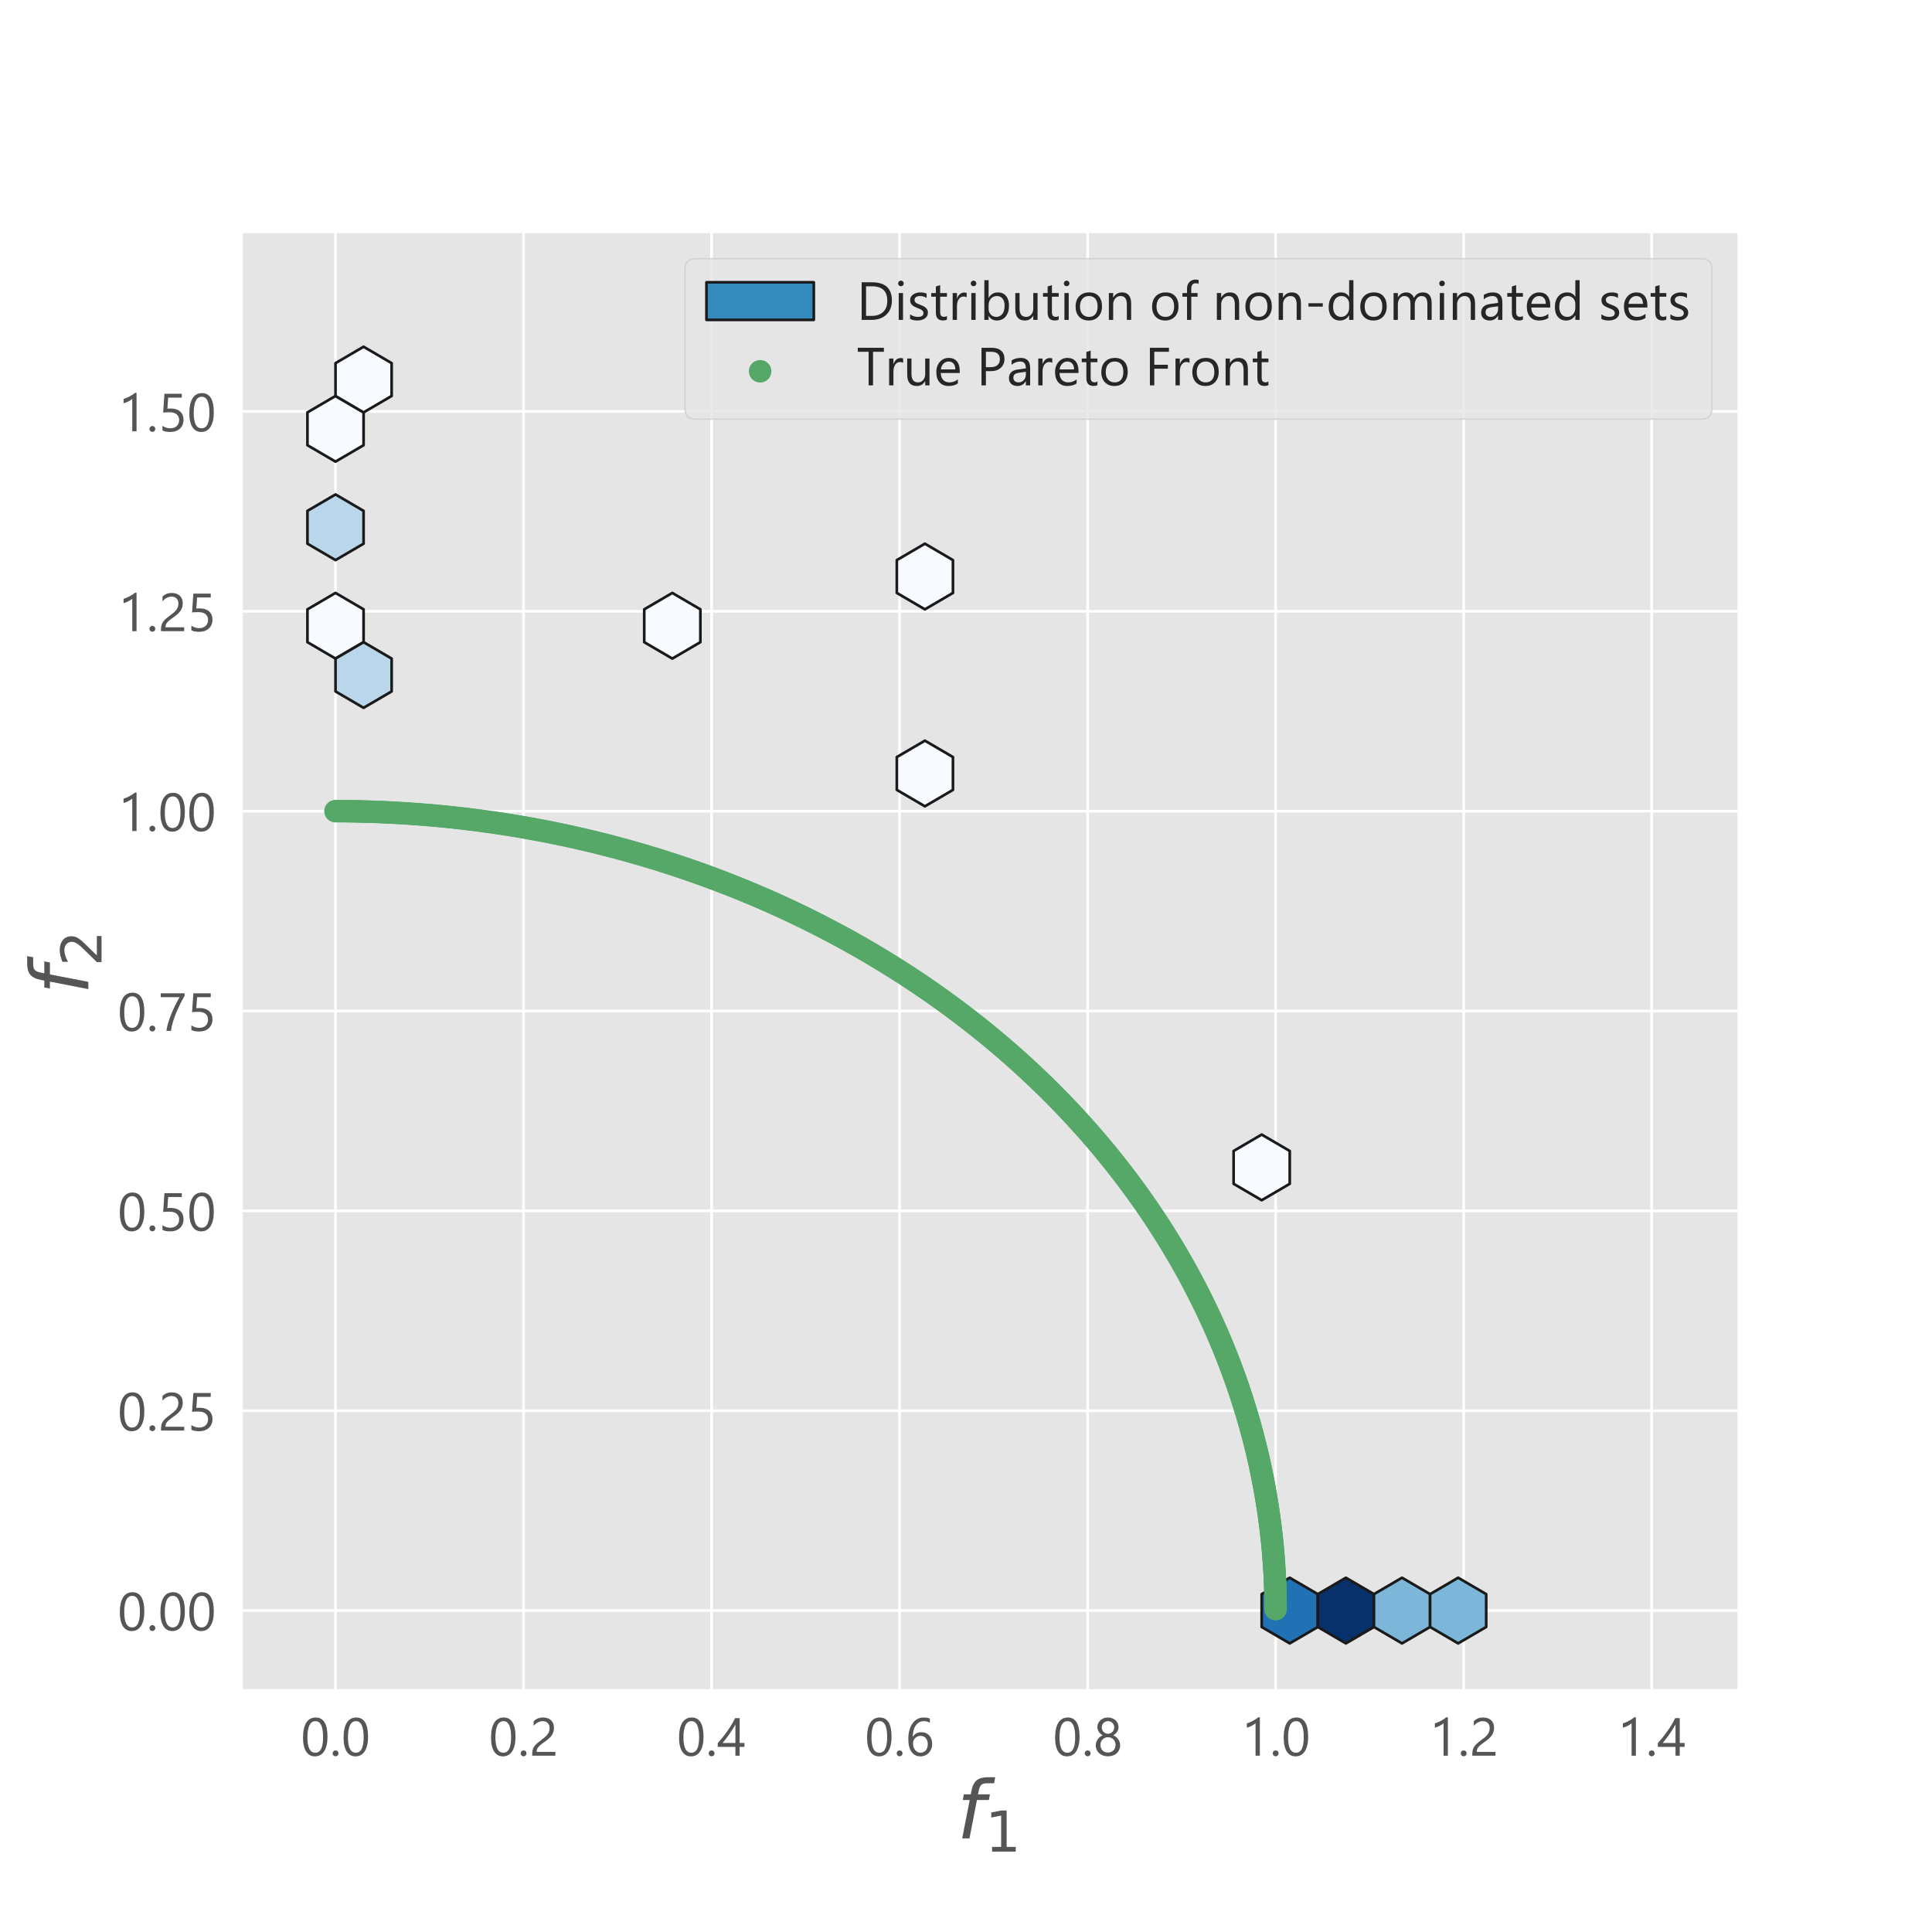 <?xml version="1.0" encoding="utf-8" standalone="no"?>
<!DOCTYPE svg PUBLIC "-//W3C//DTD SVG 1.1//EN"
  "http://www.w3.org/Graphics/SVG/1.1/DTD/svg11.dtd">
<!-- Created with matplotlib (https://matplotlib.org/) -->
<svg height="720pt" version="1.1" viewBox="0 0 720 720" width="720pt" xmlns="http://www.w3.org/2000/svg" xmlns:xlink="http://www.w3.org/1999/xlink">
 <defs>
  <style type="text/css">
*{stroke-linecap:butt;stroke-linejoin:round;}
  </style>
 </defs>
 <g id="figure_1">
  <g id="patch_1">
   <path d="M 0 720 
L 720 720 
L 720 0 
L 0 0 
z
" style="fill:#ffffff;"/>
  </g>
  <g id="axes_1">
   <g id="patch_2">
    <path d="M 90 630 
L 648 630 
L 648 86.4 
L 90 86.4 
z
" style="fill:#e5e5e5;"/>
   </g>
   <g id="matplotlib.axis_1">
    <g id="xtick_1">
     <g id="line2d_1">
      <path clip-path="url(#p10b76d0921)" d="M 125.035 630 
L 125.035 86.4 
" style="fill:none;stroke:#ffffff;stroke-linecap:round;"/>
     </g>
     <g id="text_1">
      <!-- 0.0 -->
      <defs>
       <path d="M 49.812 35.297 
Q 49.812 26.516 48.219 19.719 
Q 46.625 12.938 43.625 8.266 
Q 40.625 3.609 36.25 1.188 
Q 31.891 -1.219 26.312 -1.219 
Q 21.047 -1.219 16.922 1.094 
Q 12.797 3.422 9.953 7.859 
Q 7.125 12.312 5.656 18.781 
Q 4.203 25.25 4.203 33.594 
Q 4.203 42.781 5.734 49.812 
Q 7.281 56.844 10.25 61.594 
Q 13.234 66.359 17.656 68.766 
Q 22.078 71.188 27.781 71.188 
Q 49.812 71.188 49.812 35.297 
z
M 41.609 34.516 
Q 41.609 64.406 27.391 64.406 
Q 12.406 64.406 12.406 33.984 
Q 12.406 5.609 27.094 5.609 
Q 41.609 5.609 41.609 34.516 
z
" id="SegoeUI-48"/>
       <path d="M 10.891 -1.078 
Q 8.641 -1.078 7.047 0.531 
Q 5.469 2.156 5.469 4.391 
Q 5.469 6.641 7.047 8.266 
Q 8.641 9.906 10.891 9.906 
Q 13.188 9.906 14.797 8.266 
Q 16.406 6.641 16.406 4.391 
Q 16.406 2.156 14.797 0.531 
Q 13.188 -1.078 10.891 -1.078 
z
" id="SegoeUI-46"/>
      </defs>
      <g style="fill:#555555;" transform="translate(112.085 654.306)scale(0.2 -0.2)">
       <use xlink:href="#SegoeUI-48"/>
       <use x="53.906" xlink:href="#SegoeUI-46"/>
       <use x="75.586" xlink:href="#SegoeUI-48"/>
      </g>
     </g>
    </g>
    <g id="xtick_2">
     <g id="line2d_2">
      <path clip-path="url(#p10b76d0921)" d="M 195.105 630 
L 195.105 86.4 
" style="fill:none;stroke:#ffffff;stroke-linecap:round;"/>
     </g>
     <g id="text_2">
      <!-- 0.2 -->
      <defs>
       <path d="M 37.703 51.656 
Q 37.703 54.891 36.688 57.281 
Q 35.688 59.672 33.953 61.25 
Q 32.234 62.844 29.891 63.625 
Q 27.547 64.406 24.812 64.406 
Q 22.469 64.406 20.219 63.766 
Q 17.969 63.141 15.844 62.016 
Q 13.719 60.891 11.734 59.328 
Q 9.766 57.766 8.062 55.859 
L 8.062 64.453 
Q 11.422 67.719 15.594 69.453 
Q 19.781 71.188 25.781 71.188 
Q 30.078 71.188 33.734 69.938 
Q 37.406 68.703 40.094 66.312 
Q 42.781 63.922 44.312 60.406 
Q 45.844 56.891 45.844 52.344 
Q 45.844 48.188 44.891 44.812 
Q 43.953 41.453 42.016 38.469 
Q 40.094 35.5 37.156 32.766 
Q 34.234 30.031 30.281 27.203 
Q 25.344 23.688 22.141 21.188 
Q 18.953 18.703 17.062 16.531 
Q 15.188 14.359 14.422 12.188 
Q 13.672 10.016 13.672 7.172 
L 48.531 7.172 
L 48.531 0 
L 5.328 0 
L 5.328 3.469 
Q 5.328 7.953 6.297 11.375 
Q 7.281 14.797 9.516 17.875 
Q 11.766 20.953 15.406 24.016 
Q 19.047 27.094 24.312 30.953 
Q 28.125 33.688 30.688 36.172 
Q 33.25 38.672 34.812 41.156 
Q 36.375 43.656 37.031 46.219 
Q 37.703 48.781 37.703 51.656 
z
" id="SegoeUI-50"/>
      </defs>
      <g style="fill:#555555;" transform="translate(182.155 654.306)scale(0.2 -0.2)">
       <use xlink:href="#SegoeUI-48"/>
       <use x="53.906" xlink:href="#SegoeUI-46"/>
       <use x="75.586" xlink:href="#SegoeUI-50"/>
      </g>
     </g>
    </g>
    <g id="xtick_3">
     <g id="line2d_3">
      <path clip-path="url(#p10b76d0921)" d="M 265.175 630 
L 265.175 86.4 
" style="fill:none;stroke:#ffffff;stroke-linecap:round;"/>
     </g>
     <g id="text_3">
      <!-- 0.4 -->
      <defs>
       <path d="M 41.5 70.016 
L 41.5 23.781 
L 50.484 23.781 
L 50.484 16.453 
L 41.5 16.453 
L 41.5 0 
L 33.594 0 
L 33.594 16.453 
L 0.688 16.453 
L 0.688 23.391 
Q 5.281 28.562 9.969 34.438 
Q 14.656 40.328 18.922 46.375 
Q 23.188 52.438 26.828 58.469 
Q 30.469 64.5 32.953 70.016 
z
M 9.719 23.781 
L 33.594 23.781 
L 33.594 58.062 
Q 29.938 51.656 26.656 46.625 
Q 23.391 41.609 20.438 37.5 
Q 17.484 33.406 14.797 30.078 
Q 12.109 26.766 9.719 23.781 
z
" id="SegoeUI-52"/>
      </defs>
      <g style="fill:#555555;" transform="translate(252.225 654.306)scale(0.2 -0.2)">
       <use xlink:href="#SegoeUI-48"/>
       <use x="53.906" xlink:href="#SegoeUI-46"/>
       <use x="75.586" xlink:href="#SegoeUI-52"/>
      </g>
     </g>
    </g>
    <g id="xtick_4">
     <g id="line2d_4">
      <path clip-path="url(#p10b76d0921)" d="M 335.246 630 
L 335.246 86.4 
" style="fill:none;stroke:#ffffff;stroke-linecap:round;"/>
     </g>
     <g id="text_4">
      <!-- 0.6 -->
      <defs>
       <path d="M 49.906 22.219 
Q 49.906 17.094 48.234 12.797 
Q 46.578 8.5 43.641 5.375 
Q 40.719 2.25 36.672 0.516 
Q 32.625 -1.219 27.875 -1.219 
Q 22.609 -1.219 18.438 0.969 
Q 14.266 3.172 11.359 7.297 
Q 8.453 11.422 6.938 17.375 
Q 5.422 23.344 5.422 30.812 
Q 5.422 39.938 7.438 47.375 
Q 9.469 54.828 13.203 60.125 
Q 16.938 65.438 22.203 68.312 
Q 27.484 71.188 33.984 71.188 
Q 41.219 71.188 45.609 69.188 
L 45.609 61.625 
Q 40.188 64.406 34.188 64.406 
Q 29.5 64.406 25.734 62.297 
Q 21.969 60.203 19.281 56.375 
Q 16.609 52.547 15.156 47.125 
Q 13.719 41.703 13.719 35.062 
L 13.922 35.062 
Q 18.75 43.797 29.891 43.797 
Q 34.469 43.797 38.156 42.234 
Q 41.844 40.672 44.453 37.812 
Q 47.078 34.969 48.484 31 
Q 49.906 27.047 49.906 22.219 
z
M 41.703 21.188 
Q 41.703 24.859 40.766 27.781 
Q 39.844 30.719 38.109 32.766 
Q 36.375 34.812 33.828 35.906 
Q 31.297 37.016 28.078 37.016 
Q 25.094 37.016 22.547 35.891 
Q 20.016 34.766 18.156 32.828 
Q 16.312 30.906 15.25 28.344 
Q 14.203 25.781 14.203 22.906 
Q 14.203 19.281 15.234 16.125 
Q 16.266 12.984 18.109 10.641 
Q 19.969 8.297 22.531 6.953 
Q 25.094 5.609 28.219 5.609 
Q 31.25 5.609 33.734 6.75 
Q 36.234 7.906 37.984 9.953 
Q 39.75 12.016 40.719 14.859 
Q 41.703 17.719 41.703 21.188 
z
" id="SegoeUI-54"/>
      </defs>
      <g style="fill:#555555;" transform="translate(322.296 654.306)scale(0.2 -0.2)">
       <use xlink:href="#SegoeUI-48"/>
       <use x="53.906" xlink:href="#SegoeUI-46"/>
       <use x="75.586" xlink:href="#SegoeUI-54"/>
      </g>
     </g>
    </g>
    <g id="xtick_5">
     <g id="line2d_5">
      <path clip-path="url(#p10b76d0921)" d="M 405.316 630 
L 405.316 86.4 
" style="fill:none;stroke:#ffffff;stroke-linecap:round;"/>
     </g>
     <g id="text_5">
      <!-- 0.8 -->
      <defs>
       <path d="M 4.391 19.531 
Q 4.391 22.312 5.266 25.125 
Q 6.156 27.938 7.781 30.375 
Q 9.422 32.812 11.844 34.812 
Q 14.266 36.812 17.328 37.984 
Q 12.797 40.531 10.109 44.5 
Q 7.422 48.484 7.422 53.328 
Q 7.422 57.172 8.906 60.438 
Q 10.406 63.719 13.031 66.109 
Q 15.672 68.5 19.281 69.844 
Q 22.906 71.188 27.094 71.188 
Q 31.344 71.188 34.953 69.812 
Q 38.578 68.453 41.203 66.062 
Q 43.844 63.672 45.312 60.391 
Q 46.781 57.125 46.781 53.328 
Q 46.781 48.484 44.094 44.5 
Q 41.406 40.531 36.969 37.984 
Q 39.984 36.812 42.375 34.812 
Q 44.781 32.812 46.406 30.375 
Q 48.047 27.938 48.922 25.125 
Q 49.812 22.312 49.812 19.531 
Q 49.812 14.938 48.141 11.125 
Q 46.484 7.328 43.484 4.609 
Q 40.484 1.906 36.297 0.391 
Q 32.125 -1.125 27.094 -1.125 
Q 22.125 -1.125 17.969 0.391 
Q 13.812 1.906 10.781 4.609 
Q 7.766 7.328 6.078 11.125 
Q 4.391 14.938 4.391 19.531 
z
M 13.094 20.219 
Q 13.094 16.938 14.094 14.297 
Q 15.094 11.672 16.922 9.812 
Q 18.75 7.953 21.359 6.953 
Q 23.969 5.953 27.156 5.953 
Q 30.219 5.953 32.812 6.984 
Q 35.406 8.016 37.281 9.859 
Q 39.156 11.719 40.203 14.359 
Q 41.266 17 41.266 20.219 
Q 41.266 23.141 40.266 25.703 
Q 39.266 28.266 37.406 30.219 
Q 35.547 32.172 32.953 33.297 
Q 30.375 34.422 27.156 34.422 
Q 24.125 34.422 21.562 33.375 
Q 19 32.328 17.109 30.438 
Q 15.234 28.562 14.156 25.953 
Q 13.094 23.344 13.094 20.219 
z
M 15.578 52.688 
Q 15.578 50.203 16.484 48.078 
Q 17.391 45.953 18.969 44.359 
Q 20.562 42.781 22.656 41.875 
Q 24.75 40.969 27.156 40.969 
Q 29.547 40.969 31.672 41.891 
Q 33.797 42.828 35.359 44.406 
Q 36.922 46 37.844 48.125 
Q 38.766 50.25 38.766 52.688 
Q 38.766 55.219 37.859 57.359 
Q 36.969 59.516 35.406 61.078 
Q 33.844 62.641 31.719 63.547 
Q 29.594 64.453 27.156 64.453 
Q 24.562 64.453 22.438 63.516 
Q 20.312 62.594 18.766 61 
Q 17.234 59.422 16.406 57.266 
Q 15.578 55.125 15.578 52.688 
z
" id="SegoeUI-56"/>
      </defs>
      <g style="fill:#555555;" transform="translate(392.366 654.306)scale(0.2 -0.2)">
       <use xlink:href="#SegoeUI-48"/>
       <use x="53.906" xlink:href="#SegoeUI-46"/>
       <use x="75.586" xlink:href="#SegoeUI-56"/>
      </g>
     </g>
    </g>
    <g id="xtick_6">
     <g id="line2d_6">
      <path clip-path="url(#p10b76d0921)" d="M 475.386 630 
L 475.386 86.4 
" style="fill:none;stroke:#ffffff;stroke-linecap:round;"/>
     </g>
     <g id="text_6">
      <!-- 1.0 -->
      <defs>
       <path d="M 35.359 0 
L 27.344 0 
L 27.344 60.5 
Q 26.422 59.578 24.641 58.375 
Q 22.859 57.172 20.625 56 
Q 18.406 54.828 15.938 53.797 
Q 13.484 52.781 11.141 52.203 
L 11.141 60.297 
Q 13.766 61.031 16.719 62.281 
Q 19.672 63.531 22.531 65.062 
Q 25.391 66.609 27.922 68.281 
Q 30.469 69.969 32.328 71.578 
L 35.359 71.578 
z
" id="SegoeUI-49"/>
      </defs>
      <g style="fill:#555555;" transform="translate(462.436 654.306)scale(0.2 -0.2)">
       <use xlink:href="#SegoeUI-49"/>
       <use x="53.906" xlink:href="#SegoeUI-46"/>
       <use x="75.586" xlink:href="#SegoeUI-48"/>
      </g>
     </g>
    </g>
    <g id="xtick_7">
     <g id="line2d_7">
      <path clip-path="url(#p10b76d0921)" d="M 545.456 630 
L 545.456 86.4 
" style="fill:none;stroke:#ffffff;stroke-linecap:round;"/>
     </g>
     <g id="text_7">
      <!-- 1.2 -->
      <g style="fill:#555555;" transform="translate(532.506 654.306)scale(0.2 -0.2)">
       <use xlink:href="#SegoeUI-49"/>
       <use x="53.906" xlink:href="#SegoeUI-46"/>
       <use x="75.586" xlink:href="#SegoeUI-50"/>
      </g>
     </g>
    </g>
    <g id="xtick_8">
     <g id="line2d_8">
      <path clip-path="url(#p10b76d0921)" d="M 615.526 630 
L 615.526 86.4 
" style="fill:none;stroke:#ffffff;stroke-linecap:round;"/>
     </g>
     <g id="text_8">
      <!-- 1.4 -->
      <g style="fill:#555555;" transform="translate(602.576 654.306)scale(0.2 -0.2)">
       <use xlink:href="#SegoeUI-49"/>
       <use x="53.906" xlink:href="#SegoeUI-46"/>
       <use x="75.586" xlink:href="#SegoeUI-52"/>
      </g>
     </g>
    </g>
    <g id="text_9">
     <!-- $f_1$ -->
     <defs>
      <path d="M 47.797 75.984 
L 46.391 68.5 
L 37.797 68.5 
Q 32.906 68.5 30.688 66.578 
Q 28.469 64.656 27.391 59.516 
L 26.422 54.688 
L 41.219 54.688 
L 39.891 47.703 
L 25.094 47.703 
L 15.828 0 
L 6.781 0 
L 16.109 47.703 
L 7.516 47.703 
L 8.797 54.688 
L 17.391 54.688 
L 18.109 58.5 
Q 19.969 68.172 24.625 72.078 
Q 29.297 75.984 39.312 75.984 
z
" id="DejaVuSans-Oblique-102"/>
      <path d="M 12.406 8.297 
L 28.516 8.297 
L 28.516 63.922 
L 10.984 60.406 
L 10.984 69.391 
L 28.422 72.906 
L 38.281 72.906 
L 38.281 8.297 
L 54.391 8.297 
L 54.391 0 
L 12.406 0 
z
" id="DejaVuSans-49"/>
     </defs>
     <g style="fill:#555555;" transform="translate(356.55 685.116)scale(0.3 -0.3)">
      <use transform="translate(0 0.016)" xlink:href="#DejaVuSans-Oblique-102"/>
      <use transform="translate(35.205 -16.391)scale(0.7)" xlink:href="#DejaVuSans-49"/>
     </g>
    </g>
   </g>
   <g id="matplotlib.axis_2">
    <g id="ytick_1">
     <g id="line2d_9">
      <path clip-path="url(#p10b76d0921)" d="M 90 600.209 
L 648 600.209 
" style="fill:none;stroke:#ffffff;stroke-linecap:round;"/>
     </g>
     <g id="text_10">
      <!-- 0.00 -->
      <g style="fill:#555555;" transform="translate(43.819 607.612)scale(0.2 -0.2)">
       <use xlink:href="#SegoeUI-48"/>
       <use x="53.906" xlink:href="#SegoeUI-46"/>
       <use x="75.586" xlink:href="#SegoeUI-48"/>
       <use x="129.492" xlink:href="#SegoeUI-48"/>
      </g>
     </g>
    </g>
    <g id="ytick_2">
     <g id="line2d_10">
      <path clip-path="url(#p10b76d0921)" d="M 90 525.73 
L 648 525.73 
" style="fill:none;stroke:#ffffff;stroke-linecap:round;"/>
     </g>
     <g id="text_11">
      <!-- 0.25 -->
      <defs>
       <path d="M 47.312 21.391 
Q 47.312 16.266 45.547 12.109 
Q 43.797 7.953 40.547 4.969 
Q 37.312 2 32.719 0.391 
Q 28.125 -1.219 22.516 -1.219 
Q 12.75 -1.219 8.016 1.703 
L 8.016 10.203 
Q 15.141 5.609 22.609 5.609 
Q 26.422 5.609 29.469 6.734 
Q 32.516 7.859 34.656 9.859 
Q 36.812 11.859 37.953 14.688 
Q 39.109 17.531 39.109 20.906 
Q 39.109 27.734 34.516 31.609 
Q 29.938 35.5 21.188 35.5 
Q 19.781 35.5 18.219 35.453 
Q 16.656 35.406 15.094 35.328 
Q 13.531 35.25 12.031 35.156 
Q 10.547 35.062 9.328 34.906 
L 11.719 70.016 
L 44.094 70.016 
L 44.094 62.797 
L 18.656 62.797 
L 17.234 42.234 
Q 18.797 42.328 20.547 42.406 
Q 22.312 42.484 23.688 42.484 
Q 29.25 42.484 33.641 41.016 
Q 38.031 39.547 41.078 36.828 
Q 44.141 34.125 45.719 30.188 
Q 47.312 26.266 47.312 21.391 
z
" id="SegoeUI-53"/>
      </defs>
      <g style="fill:#555555;" transform="translate(43.819 533.133)scale(0.2 -0.2)">
       <use xlink:href="#SegoeUI-48"/>
       <use x="53.906" xlink:href="#SegoeUI-46"/>
       <use x="75.586" xlink:href="#SegoeUI-50"/>
       <use x="129.492" xlink:href="#SegoeUI-53"/>
      </g>
     </g>
    </g>
    <g id="ytick_3">
     <g id="line2d_11">
      <path clip-path="url(#p10b76d0921)" d="M 90 451.251 
L 648 451.251 
" style="fill:none;stroke:#ffffff;stroke-linecap:round;"/>
     </g>
     <g id="text_12">
      <!-- 0.50 -->
      <g style="fill:#555555;" transform="translate(43.819 458.655)scale(0.2 -0.2)">
       <use xlink:href="#SegoeUI-48"/>
       <use x="53.906" xlink:href="#SegoeUI-46"/>
       <use x="75.586" xlink:href="#SegoeUI-53"/>
       <use x="129.492" xlink:href="#SegoeUI-48"/>
      </g>
     </g>
    </g>
    <g id="ytick_4">
     <g id="line2d_12">
      <path clip-path="url(#p10b76d0921)" d="M 90 376.773 
L 648 376.773 
" style="fill:none;stroke:#ffffff;stroke-linecap:round;"/>
     </g>
     <g id="text_13">
      <!-- 0.75 -->
      <defs>
       <path d="M 49.312 65.375 
Q 47.703 62.594 45.438 58.438 
Q 43.172 54.297 40.625 49.125 
Q 38.094 43.953 35.453 37.984 
Q 32.812 32.031 30.516 25.688 
Q 28.219 19.344 26.484 12.812 
Q 24.75 6.297 23.969 0 
L 15.375 0 
Q 16.266 6.25 18.094 12.766 
Q 19.922 19.281 22.234 25.562 
Q 24.562 31.844 27.141 37.641 
Q 29.734 43.453 32.172 48.328 
Q 34.625 53.219 36.641 56.953 
Q 38.672 60.688 39.891 62.797 
L 4.781 62.797 
L 4.781 70.016 
L 49.312 70.016 
z
" id="SegoeUI-55"/>
      </defs>
      <g style="fill:#555555;" transform="translate(43.819 384.176)scale(0.2 -0.2)">
       <use xlink:href="#SegoeUI-48"/>
       <use x="53.906" xlink:href="#SegoeUI-46"/>
       <use x="75.586" xlink:href="#SegoeUI-55"/>
       <use x="129.492" xlink:href="#SegoeUI-53"/>
      </g>
     </g>
    </g>
    <g id="ytick_5">
     <g id="line2d_13">
      <path clip-path="url(#p10b76d0921)" d="M 90 302.294 
L 648 302.294 
" style="fill:none;stroke:#ffffff;stroke-linecap:round;"/>
     </g>
     <g id="text_14">
      <!-- 1.00 -->
      <g style="fill:#555555;" transform="translate(43.819 309.697)scale(0.2 -0.2)">
       <use xlink:href="#SegoeUI-49"/>
       <use x="53.906" xlink:href="#SegoeUI-46"/>
       <use x="75.586" xlink:href="#SegoeUI-48"/>
       <use x="129.492" xlink:href="#SegoeUI-48"/>
      </g>
     </g>
    </g>
    <g id="ytick_6">
     <g id="line2d_14">
      <path clip-path="url(#p10b76d0921)" d="M 90 227.816 
L 648 227.816 
" style="fill:none;stroke:#ffffff;stroke-linecap:round;"/>
     </g>
     <g id="text_15">
      <!-- 1.25 -->
      <g style="fill:#555555;" transform="translate(43.819 235.219)scale(0.2 -0.2)">
       <use xlink:href="#SegoeUI-49"/>
       <use x="53.906" xlink:href="#SegoeUI-46"/>
       <use x="75.586" xlink:href="#SegoeUI-50"/>
       <use x="129.492" xlink:href="#SegoeUI-53"/>
      </g>
     </g>
    </g>
    <g id="ytick_7">
     <g id="line2d_15">
      <path clip-path="url(#p10b76d0921)" d="M 90 153.337 
L 648 153.337 
" style="fill:none;stroke:#ffffff;stroke-linecap:round;"/>
     </g>
     <g id="text_16">
      <!-- 1.50 -->
      <g style="fill:#555555;" transform="translate(43.819 160.74)scale(0.2 -0.2)">
       <use xlink:href="#SegoeUI-49"/>
       <use x="53.906" xlink:href="#SegoeUI-46"/>
       <use x="75.586" xlink:href="#SegoeUI-53"/>
       <use x="129.492" xlink:href="#SegoeUI-48"/>
      </g>
     </g>
    </g>
    <g id="text_17">
     <!-- $f_2$ -->
     <defs>
      <path d="M 19.188 8.297 
L 53.609 8.297 
L 53.609 0 
L 7.328 0 
L 7.328 8.297 
Q 12.938 14.109 22.625 23.891 
Q 32.328 33.688 34.812 36.531 
Q 39.547 41.844 41.422 45.531 
Q 43.312 49.219 43.312 52.781 
Q 43.312 58.594 39.234 62.25 
Q 35.156 65.922 28.609 65.922 
Q 23.969 65.922 18.812 64.312 
Q 13.672 62.703 7.812 59.422 
L 7.812 69.391 
Q 13.766 71.781 18.938 73 
Q 24.125 74.219 28.422 74.219 
Q 39.75 74.219 46.484 68.547 
Q 53.219 62.891 53.219 53.422 
Q 53.219 48.922 51.531 44.891 
Q 49.859 40.875 45.406 35.406 
Q 44.188 33.984 37.641 27.219 
Q 31.109 20.453 19.188 8.297 
z
" id="DejaVuSans-50"/>
     </defs>
     <g style="fill:#555555;" transform="translate(32.919 370.65)rotate(-90)scale(0.3 -0.3)">
      <use transform="translate(0 0.016)" xlink:href="#DejaVuSans-Oblique-102"/>
      <use transform="translate(35.205 -16.391)scale(0.7)" xlink:href="#DejaVuSans-50"/>
     </g>
    </g>
   </g>
   <g id="PolyCollection_1">
    <defs>
     <path d="M 135.494 -113.675 
L 135.494 -125.908 
L 125.035 -132.025 
L 114.576 -125.908 
L 114.576 -113.675 
L 125.035 -107.558 
z
" id="C0_0_7a6cb6d80c"/>
    </defs>
    <g clip-path="url(#p10b76d0921)">
     <use style="fill:#f7fbff;stroke:#1a1a1a;" x="-0" xlink:href="#C0_0_7a6cb6d80c" y="352.994"/>
    </g>
    <g clip-path="url(#p10b76d0921)">
     <use style="fill:#b9d6ea;stroke:#1a1a1a;" x="-0" xlink:href="#C0_0_7a6cb6d80c" y="316.293"/>
    </g>
    <g clip-path="url(#p10b76d0921)">
     <use style="fill:#f7fbff;stroke:#1a1a1a;" x="-0" xlink:href="#C0_0_7a6cb6d80c" y="279.593"/>
    </g>
    <g clip-path="url(#p10b76d0921)">
     <use style="fill:#f7fbff;stroke:#1a1a1a;" x="125.512" xlink:href="#C0_0_7a6cb6d80c" y="352.994"/>
    </g>
    <g clip-path="url(#p10b76d0921)">
     <use style="fill:#2171b5;stroke:#1a1a1a;" x="355.616" xlink:href="#C0_0_7a6cb6d80c" y="720"/>
    </g>
    <g clip-path="url(#p10b76d0921)">
     <use style="fill:#08306b;stroke:#1a1a1a;" x="376.535" xlink:href="#C0_0_7a6cb6d80c" y="720"/>
    </g>
    <g clip-path="url(#p10b76d0921)">
     <use style="fill:#7cb7da;stroke:#1a1a1a;" x="397.453" xlink:href="#C0_0_7a6cb6d80c" y="720"/>
    </g>
    <g clip-path="url(#p10b76d0921)">
     <use style="fill:#7cb7da;stroke:#1a1a1a;" x="418.372" xlink:href="#C0_0_7a6cb6d80c" y="720"/>
    </g>
    <g clip-path="url(#p10b76d0921)">
     <use style="fill:#b9d6ea;stroke:#1a1a1a;" x="10.459" xlink:href="#C0_0_7a6cb6d80c" y="371.344"/>
    </g>
    <g clip-path="url(#p10b76d0921)">
     <use style="fill:#f7fbff;stroke:#1a1a1a;" x="10.459" xlink:href="#C0_0_7a6cb6d80c" y="261.242"/>
    </g>
    <g clip-path="url(#p10b76d0921)">
     <use style="fill:#f7fbff;stroke:#1a1a1a;" x="219.645" xlink:href="#C0_0_7a6cb6d80c" y="408.045"/>
    </g>
    <g clip-path="url(#p10b76d0921)">
     <use style="fill:#f7fbff;stroke:#1a1a1a;" x="219.645" xlink:href="#C0_0_7a6cb6d80c" y="334.644"/>
    </g>
    <g clip-path="url(#p10b76d0921)">
     <use style="fill:#f7fbff;stroke:#1a1a1a;" x="345.157" xlink:href="#C0_0_7a6cb6d80c" y="554.847"/>
    </g>
   </g>
   <g id="PathCollection_1">
    <defs>
     <path d="M 0 3.953 
C 1.048 3.953 2.054 3.536 2.795 2.795 
C 3.536 2.054 3.953 1.048 3.953 0 
C 3.953 -1.048 3.536 -2.054 2.795 -2.795 
C 2.054 -3.536 1.048 -3.953 0 -3.953 
C -1.048 -3.953 -2.054 -3.536 -2.795 -2.795 
C -3.536 -2.054 -3.953 -1.048 -3.953 0 
C -3.953 1.048 -3.536 2.054 -2.795 2.795 
C -2.054 3.536 -1.048 3.953 0 3.953 
z
" id="m661c240245" style="stroke:#55a868;stroke-width:0.5;"/>
    </defs>
    <g clip-path="url(#p10b76d0921)">
     <use style="fill:#55a868;stroke:#55a868;stroke-width:0.5;" x="125.035" xlink:href="#m661c240245" y="302.294"/>
     <use style="fill:#55a868;stroke:#55a868;stroke-width:0.5;" x="125.737" xlink:href="#m661c240245" y="302.294"/>
     <use style="fill:#55a868;stroke:#55a868;stroke-width:0.5;" x="126.442" xlink:href="#m661c240245" y="302.297"/>
     <use style="fill:#55a868;stroke:#55a868;stroke-width:0.5;" x="127.15" xlink:href="#m661c240245" y="302.3"/>
     <use style="fill:#55a868;stroke:#55a868;stroke-width:0.5;" x="127.861" xlink:href="#m661c240245" y="302.303"/>
     <use style="fill:#55a868;stroke:#55a868;stroke-width:0.5;" x="128.575" xlink:href="#m661c240245" y="302.309"/>
     <use style="fill:#55a868;stroke:#55a868;stroke-width:0.5;" x="129.291" xlink:href="#m661c240245" y="302.315"/>
     <use style="fill:#55a868;stroke:#55a868;stroke-width:0.5;" x="130.01" xlink:href="#m661c240245" y="302.324"/>
     <use style="fill:#55a868;stroke:#55a868;stroke-width:0.5;" x="130.732" xlink:href="#m661c240245" y="302.333"/>
     <use style="fill:#55a868;stroke:#55a868;stroke-width:0.5;" x="131.457" xlink:href="#m661c240245" y="302.345"/>
     <use style="fill:#55a868;stroke:#55a868;stroke-width:0.5;" x="132.185" xlink:href="#m661c240245" y="302.357"/>
     <use style="fill:#55a868;stroke:#55a868;stroke-width:0.5;" x="132.916" xlink:href="#m661c240245" y="302.369"/>
     <use style="fill:#55a868;stroke:#55a868;stroke-width:0.5;" x="133.65" xlink:href="#m661c240245" y="302.384"/>
     <use style="fill:#55a868;stroke:#55a868;stroke-width:0.5;" x="134.386" xlink:href="#m661c240245" y="302.402"/>
     <use style="fill:#55a868;stroke:#55a868;stroke-width:0.5;" x="135.126" xlink:href="#m661c240245" y="302.416"/>
     <use style="fill:#55a868;stroke:#55a868;stroke-width:0.5;" x="135.868" xlink:href="#m661c240245" y="302.437"/>
     <use style="fill:#55a868;stroke:#55a868;stroke-width:0.5;" x="136.613" xlink:href="#m661c240245" y="302.458"/>
     <use style="fill:#55a868;stroke:#55a868;stroke-width:0.5;" x="137.361" xlink:href="#m661c240245" y="302.479"/>
     <use style="fill:#55a868;stroke:#55a868;stroke-width:0.5;" x="138.112" xlink:href="#m661c240245" y="302.503"/>
     <use style="fill:#55a868;stroke:#55a868;stroke-width:0.5;" x="138.866" xlink:href="#m661c240245" y="302.527"/>
     <use style="fill:#55a868;stroke:#55a868;stroke-width:0.5;" x="139.623" xlink:href="#m661c240245" y="302.553"/>
     <use style="fill:#55a868;stroke:#55a868;stroke-width:0.5;" x="140.383" xlink:href="#m661c240245" y="302.58"/>
     <use style="fill:#55a868;stroke:#55a868;stroke-width:0.5;" x="141.146" xlink:href="#m661c240245" y="302.61"/>
     <use style="fill:#55a868;stroke:#55a868;stroke-width:0.5;" x="141.912" xlink:href="#m661c240245" y="302.64"/>
     <use style="fill:#55a868;stroke:#55a868;stroke-width:0.5;" x="142.681" xlink:href="#m661c240245" y="302.673"/>
     <use style="fill:#55a868;stroke:#55a868;stroke-width:0.5;" x="143.453" xlink:href="#m661c240245" y="302.705"/>
     <use style="fill:#55a868;stroke:#55a868;stroke-width:0.5;" x="144.228" xlink:href="#m661c240245" y="302.741"/>
     <use style="fill:#55a868;stroke:#55a868;stroke-width:0.5;" x="145.006" xlink:href="#m661c240245" y="302.78"/>
     <use style="fill:#55a868;stroke:#55a868;stroke-width:0.5;" x="145.786" xlink:href="#m661c240245" y="302.819"/>
     <use style="fill:#55a868;stroke:#55a868;stroke-width:0.5;" x="146.57" xlink:href="#m661c240245" y="302.857"/>
     <use style="fill:#55a868;stroke:#55a868;stroke-width:0.5;" x="147.357" xlink:href="#m661c240245" y="302.899"/>
     <use style="fill:#55a868;stroke:#55a868;stroke-width:0.5;" x="148.147" xlink:href="#m661c240245" y="302.944"/>
     <use style="fill:#55a868;stroke:#55a868;stroke-width:0.5;" x="148.94" xlink:href="#m661c240245" y="302.988"/>
     <use style="fill:#55a868;stroke:#55a868;stroke-width:0.5;" x="149.736" xlink:href="#m661c240245" y="303.036"/>
     <use style="fill:#55a868;stroke:#55a868;stroke-width:0.5;" x="150.535" xlink:href="#m661c240245" y="303.084"/>
     <use style="fill:#55a868;stroke:#55a868;stroke-width:0.5;" x="151.337" xlink:href="#m661c240245" y="303.134"/>
     <use style="fill:#55a868;stroke:#55a868;stroke-width:0.5;" x="152.142" xlink:href="#m661c240245" y="303.188"/>
     <use style="fill:#55a868;stroke:#55a868;stroke-width:0.5;" x="152.95" xlink:href="#m661c240245" y="303.242"/>
     <use style="fill:#55a868;stroke:#55a868;stroke-width:0.5;" x="153.761" xlink:href="#m661c240245" y="303.298"/>
     <use style="fill:#55a868;stroke:#55a868;stroke-width:0.5;" x="154.575" xlink:href="#m661c240245" y="303.355"/>
     <use style="fill:#55a868;stroke:#55a868;stroke-width:0.5;" x="155.392" xlink:href="#m661c240245" y="303.414"/>
     <use style="fill:#55a868;stroke:#55a868;stroke-width:0.5;" x="156.213" xlink:href="#m661c240245" y="303.477"/>
     <use style="fill:#55a868;stroke:#55a868;stroke-width:0.5;" x="157.036" xlink:href="#m661c240245" y="303.54"/>
     <use style="fill:#55a868;stroke:#55a868;stroke-width:0.5;" x="157.862" xlink:href="#m661c240245" y="303.605"/>
     <use style="fill:#55a868;stroke:#55a868;stroke-width:0.5;" x="158.692" xlink:href="#m661c240245" y="303.674"/>
     <use style="fill:#55a868;stroke:#55a868;stroke-width:0.5;" x="159.524" xlink:href="#m661c240245" y="303.742"/>
     <use style="fill:#55a868;stroke:#55a868;stroke-width:0.5;" x="160.361" xlink:href="#m661c240245" y="303.814"/>
     <use style="fill:#55a868;stroke:#55a868;stroke-width:0.5;" x="161.198" xlink:href="#m661c240245" y="303.885"/>
     <use style="fill:#55a868;stroke:#55a868;stroke-width:0.5;" x="162.039" xlink:href="#m661c240245" y="303.96"/>
     <use style="fill:#55a868;stroke:#55a868;stroke-width:0.5;" x="162.887" xlink:href="#m661c240245" y="304.037"/>
     <use style="fill:#55a868;stroke:#55a868;stroke-width:0.5;" x="163.735" xlink:href="#m661c240245" y="304.118"/>
     <use style="fill:#55a868;stroke:#55a868;stroke-width:0.5;" x="164.583" xlink:href="#m661c240245" y="304.198"/>
     <use style="fill:#55a868;stroke:#55a868;stroke-width:0.5;" x="165.438" xlink:href="#m661c240245" y="304.281"/>
     <use style="fill:#55a868;stroke:#55a868;stroke-width:0.5;" x="166.296" xlink:href="#m661c240245" y="304.368"/>
     <use style="fill:#55a868;stroke:#55a868;stroke-width:0.5;" x="167.154" xlink:href="#m661c240245" y="304.454"/>
     <use style="fill:#55a868;stroke:#55a868;stroke-width:0.5;" x="168.02" xlink:href="#m661c240245" y="304.544"/>
     <use style="fill:#55a868;stroke:#55a868;stroke-width:0.5;" x="168.885" xlink:href="#m661c240245" y="304.636"/>
     <use style="fill:#55a868;stroke:#55a868;stroke-width:0.5;" x="169.754" xlink:href="#m661c240245" y="304.731"/>
     <use style="fill:#55a868;stroke:#55a868;stroke-width:0.5;" x="170.63" xlink:href="#m661c240245" y="304.827"/>
     <use style="fill:#55a868;stroke:#55a868;stroke-width:0.5;" x="171.502" xlink:href="#m661c240245" y="304.928"/>
     <use style="fill:#55a868;stroke:#55a868;stroke-width:0.5;" x="172.382" xlink:href="#m661c240245" y="305.026"/>
     <use style="fill:#55a868;stroke:#55a868;stroke-width:0.5;" x="173.264" xlink:href="#m661c240245" y="305.13"/>
     <use style="fill:#55a868;stroke:#55a868;stroke-width:0.5;" x="174.151" xlink:href="#m661c240245" y="305.235"/>
     <use style="fill:#55a868;stroke:#55a868;stroke-width:0.5;" x="175.037" xlink:href="#m661c240245" y="305.345"/>
     <use style="fill:#55a868;stroke:#55a868;stroke-width:0.5;" x="175.931" xlink:href="#m661c240245" y="305.455"/>
     <use style="fill:#55a868;stroke:#55a868;stroke-width:0.5;" x="176.824" xlink:href="#m661c240245" y="305.568"/>
     <use style="fill:#55a868;stroke:#55a868;stroke-width:0.5;" x="177.721" xlink:href="#m661c240245" y="305.682"/>
     <use style="fill:#55a868;stroke:#55a868;stroke-width:0.5;" x="178.621" xlink:href="#m661c240245" y="305.801"/>
     <use style="fill:#55a868;stroke:#55a868;stroke-width:0.5;" x="179.525" xlink:href="#m661c240245" y="305.92"/>
     <use style="fill:#55a868;stroke:#55a868;stroke-width:0.5;" x="180.433" xlink:href="#m661c240245" y="306.042"/>
     <use style="fill:#55a868;stroke:#55a868;stroke-width:0.5;" x="181.34" xlink:href="#m661c240245" y="306.167"/>
     <use style="fill:#55a868;stroke:#55a868;stroke-width:0.5;" x="182.254" xlink:href="#m661c240245" y="306.295"/>
     <use style="fill:#55a868;stroke:#55a868;stroke-width:0.5;" x="183.169" xlink:href="#m661c240245" y="306.423"/>
     <use style="fill:#55a868;stroke:#55a868;stroke-width:0.5;" x="184.087" xlink:href="#m661c240245" y="306.557"/>
     <use style="fill:#55a868;stroke:#55a868;stroke-width:0.5;" x="185.008" xlink:href="#m661c240245" y="306.692"/>
     <use style="fill:#55a868;stroke:#55a868;stroke-width:0.5;" x="185.933" xlink:href="#m661c240245" y="306.829"/>
     <use style="fill:#55a868;stroke:#55a868;stroke-width:0.5;" x="186.862" xlink:href="#m661c240245" y="306.969"/>
     <use style="fill:#55a868;stroke:#55a868;stroke-width:0.5;" x="187.793" xlink:href="#m661c240245" y="307.112"/>
     <use style="fill:#55a868;stroke:#55a868;stroke-width:0.5;" x="188.729" xlink:href="#m661c240245" y="307.258"/>
     <use style="fill:#55a868;stroke:#55a868;stroke-width:0.5;" x="189.664" xlink:href="#m661c240245" y="307.407"/>
     <use style="fill:#55a868;stroke:#55a868;stroke-width:0.5;" x="190.607" xlink:href="#m661c240245" y="307.558"/>
     <use style="fill:#55a868;stroke:#55a868;stroke-width:0.5;" x="191.549" xlink:href="#m661c240245" y="307.713"/>
     <use style="fill:#55a868;stroke:#55a868;stroke-width:0.5;" x="192.495" xlink:href="#m661c240245" y="307.868"/>
     <use style="fill:#55a868;stroke:#55a868;stroke-width:0.5;" x="193.445" xlink:href="#m661c240245" y="308.029"/>
     <use style="fill:#55a868;stroke:#55a868;stroke-width:0.5;" x="194.394" xlink:href="#m661c240245" y="308.19"/>
     <use style="fill:#55a868;stroke:#55a868;stroke-width:0.5;" x="195.351" xlink:href="#m661c240245" y="308.357"/>
     <use style="fill:#55a868;stroke:#55a868;stroke-width:0.5;" x="196.307" xlink:href="#m661c240245" y="308.524"/>
     <use style="fill:#55a868;stroke:#55a868;stroke-width:0.5;" x="197.27" xlink:href="#m661c240245" y="308.696"/>
     <use style="fill:#55a868;stroke:#55a868;stroke-width:0.5;" x="198.234" xlink:href="#m661c240245" y="308.869"/>
     <use style="fill:#55a868;stroke:#55a868;stroke-width:0.5;" x="199.201" xlink:href="#m661c240245" y="309.045"/>
     <use style="fill:#55a868;stroke:#55a868;stroke-width:0.5;" x="200.171" xlink:href="#m661c240245" y="309.227"/>
     <use style="fill:#55a868;stroke:#55a868;stroke-width:0.5;" x="201.142" xlink:href="#m661c240245" y="309.408"/>
     <use style="fill:#55a868;stroke:#55a868;stroke-width:0.5;" x="202.119" xlink:href="#m661c240245" y="309.593"/>
     <use style="fill:#55a868;stroke:#55a868;stroke-width:0.5;" x="203.097" xlink:href="#m661c240245" y="309.784"/>
     <use style="fill:#55a868;stroke:#55a868;stroke-width:0.5;" x="204.078" xlink:href="#m661c240245" y="309.975"/>
     <use style="fill:#55a868;stroke:#55a868;stroke-width:0.5;" x="205.062" xlink:href="#m661c240245" y="310.171"/>
     <use style="fill:#55a868;stroke:#55a868;stroke-width:0.5;" x="206.05" xlink:href="#m661c240245" y="310.368"/>
     <use style="fill:#55a868;stroke:#55a868;stroke-width:0.5;" x="207.042" xlink:href="#m661c240245" y="310.57"/>
     <use style="fill:#55a868;stroke:#55a868;stroke-width:0.5;" x="208.033" xlink:href="#m661c240245" y="310.776"/>
     <use style="fill:#55a868;stroke:#55a868;stroke-width:0.5;" x="209.028" xlink:href="#m661c240245" y="310.981"/>
     <use style="fill:#55a868;stroke:#55a868;stroke-width:0.5;" x="210.027" xlink:href="#m661c240245" y="311.193"/>
     <use style="fill:#55a868;stroke:#55a868;stroke-width:0.5;" x="211.029" xlink:href="#m661c240245" y="311.407"/>
     <use style="fill:#55a868;stroke:#55a868;stroke-width:0.5;" x="212.034" xlink:href="#m661c240245" y="311.625"/>
     <use style="fill:#55a868;stroke:#55a868;stroke-width:0.5;" x="213.04" xlink:href="#m661c240245" y="311.845"/>
     <use style="fill:#55a868;stroke:#55a868;stroke-width:0.5;" x="214.049" xlink:href="#m661c240245" y="312.069"/>
     <use style="fill:#55a868;stroke:#55a868;stroke-width:0.5;" x="215.061" xlink:href="#m661c240245" y="312.298"/>
     <use style="fill:#55a868;stroke:#55a868;stroke-width:0.5;" x="216.077" xlink:href="#m661c240245" y="312.528"/>
     <use style="fill:#55a868;stroke:#55a868;stroke-width:0.5;" x="217.093" xlink:href="#m661c240245" y="312.763"/>
     <use style="fill:#55a868;stroke:#55a868;stroke-width:0.5;" x="218.116" xlink:href="#m661c240245" y="313.001"/>
     <use style="fill:#55a868;stroke:#55a868;stroke-width:0.5;" x="219.139" xlink:href="#m661c240245" y="313.243"/>
     <use style="fill:#55a868;stroke:#55a868;stroke-width:0.5;" x="220.162" xlink:href="#m661c240245" y="313.487"/>
     <use style="fill:#55a868;stroke:#55a868;stroke-width:0.5;" x="221.192" xlink:href="#m661c240245" y="313.734"/>
     <use style="fill:#55a868;stroke:#55a868;stroke-width:0.5;" x="222.222" xlink:href="#m661c240245" y="313.987"/>
     <use style="fill:#55a868;stroke:#55a868;stroke-width:0.5;" x="223.256" xlink:href="#m661c240245" y="314.241"/>
     <use style="fill:#55a868;stroke:#55a868;stroke-width:0.5;" x="224.293" xlink:href="#m661c240245" y="314.5"/>
     <use style="fill:#55a868;stroke:#55a868;stroke-width:0.5;" x="225.33" xlink:href="#m661c240245" y="314.762"/>
     <use style="fill:#55a868;stroke:#55a868;stroke-width:0.5;" x="226.374" xlink:href="#m661c240245" y="315.03"/>
     <use style="fill:#55a868;stroke:#55a868;stroke-width:0.5;" x="227.415" xlink:href="#m661c240245" y="315.298"/>
     <use style="fill:#55a868;stroke:#55a868;stroke-width:0.5;" x="228.462" xlink:href="#m661c240245" y="315.572"/>
     <use style="fill:#55a868;stroke:#55a868;stroke-width:0.5;" x="229.51" xlink:href="#m661c240245" y="315.849"/>
     <use style="fill:#55a868;stroke:#55a868;stroke-width:0.5;" x="230.561" xlink:href="#m661c240245" y="316.129"/>
     <use style="fill:#55a868;stroke:#55a868;stroke-width:0.5;" x="231.615" xlink:href="#m661c240245" y="316.415"/>
     <use style="fill:#55a868;stroke:#55a868;stroke-width:0.5;" x="232.67" xlink:href="#m661c240245" y="316.701"/>
     <use style="fill:#55a868;stroke:#55a868;stroke-width:0.5;" x="233.728" xlink:href="#m661c240245" y="316.993"/>
     <use style="fill:#55a868;stroke:#55a868;stroke-width:0.5;" x="234.79" xlink:href="#m661c240245" y="317.291"/>
     <use style="fill:#55a868;stroke:#55a868;stroke-width:0.5;" x="235.851" xlink:href="#m661c240245" y="317.589"/>
     <use style="fill:#55a868;stroke:#55a868;stroke-width:0.5;" x="236.916" xlink:href="#m661c240245" y="317.893"/>
     <use style="fill:#55a868;stroke:#55a868;stroke-width:0.5;" x="237.985" xlink:href="#m661c240245" y="318.2"/>
     <use style="fill:#55a868;stroke:#55a868;stroke-width:0.5;" x="239.053" xlink:href="#m661c240245" y="318.513"/>
     <use style="fill:#55a868;stroke:#55a868;stroke-width:0.5;" x="240.125" xlink:href="#m661c240245" y="318.829"/>
     <use style="fill:#55a868;stroke:#55a868;stroke-width:0.5;" x="241.201" xlink:href="#m661c240245" y="319.147"/>
     <use style="fill:#55a868;stroke:#55a868;stroke-width:0.5;" x="242.277" xlink:href="#m661c240245" y="319.469"/>
     <use style="fill:#55a868;stroke:#55a868;stroke-width:0.5;" x="243.352" xlink:href="#m661c240245" y="319.797"/>
     <use style="fill:#55a868;stroke:#55a868;stroke-width:0.5;" x="244.435" xlink:href="#m661c240245" y="320.127"/>
     <use style="fill:#55a868;stroke:#55a868;stroke-width:0.5;" x="245.517" xlink:href="#m661c240245" y="320.464"/>
     <use style="fill:#55a868;stroke:#55a868;stroke-width:0.5;" x="246.6" xlink:href="#m661c240245" y="320.804"/>
     <use style="fill:#55a868;stroke:#55a868;stroke-width:0.5;" x="247.686" xlink:href="#m661c240245" y="321.146"/>
     <use style="fill:#55a868;stroke:#55a868;stroke-width:0.5;" x="248.772" xlink:href="#m661c240245" y="321.495"/>
     <use style="fill:#55a868;stroke:#55a868;stroke-width:0.5;" x="249.865" xlink:href="#m661c240245" y="321.846"/>
     <use style="fill:#55a868;stroke:#55a868;stroke-width:0.5;" x="250.955" xlink:href="#m661c240245" y="322.201"/>
     <use style="fill:#55a868;stroke:#55a868;stroke-width:0.5;" x="252.048" xlink:href="#m661c240245" y="322.561"/>
     <use style="fill:#55a868;stroke:#55a868;stroke-width:0.5;" x="253.144" xlink:href="#m661c240245" y="322.925"/>
     <use style="fill:#55a868;stroke:#55a868;stroke-width:0.5;" x="254.241" xlink:href="#m661c240245" y="323.294"/>
     <use style="fill:#55a868;stroke:#55a868;stroke-width:0.5;" x="255.341" xlink:href="#m661c240245" y="323.667"/>
     <use style="fill:#55a868;stroke:#55a868;stroke-width:0.5;" x="256.441" xlink:href="#m661c240245" y="324.042"/>
     <use style="fill:#55a868;stroke:#55a868;stroke-width:0.5;" x="257.545" xlink:href="#m661c240245" y="324.423"/>
     <use style="fill:#55a868;stroke:#55a868;stroke-width:0.5;" x="258.648" xlink:href="#m661c240245" y="324.811"/>
     <use style="fill:#55a868;stroke:#55a868;stroke-width:0.5;" x="259.752" xlink:href="#m661c240245" y="325.198"/>
     <use style="fill:#55a868;stroke:#55a868;stroke-width:0.5;" x="260.859" xlink:href="#m661c240245" y="325.594"/>
     <use style="fill:#55a868;stroke:#55a868;stroke-width:0.5;" x="261.97" xlink:href="#m661c240245" y="325.99"/>
     <use style="fill:#55a868;stroke:#55a868;stroke-width:0.5;" x="263.077" xlink:href="#m661c240245" y="326.396"/>
     <use style="fill:#55a868;stroke:#55a868;stroke-width:0.5;" x="264.191" xlink:href="#m661c240245" y="326.801"/>
     <use style="fill:#55a868;stroke:#55a868;stroke-width:0.5;" x="265.302" xlink:href="#m661c240245" y="327.212"/>
     <use style="fill:#55a868;stroke:#55a868;stroke-width:0.5;" x="266.416" xlink:href="#m661c240245" y="327.629"/>
     <use style="fill:#55a868;stroke:#55a868;stroke-width:0.5;" x="267.533" xlink:href="#m661c240245" y="328.049"/>
     <use style="fill:#55a868;stroke:#55a868;stroke-width:0.5;" x="268.647" xlink:href="#m661c240245" y="328.475"/>
     <use style="fill:#55a868;stroke:#55a868;stroke-width:0.5;" x="269.765" xlink:href="#m661c240245" y="328.904"/>
     <use style="fill:#55a868;stroke:#55a868;stroke-width:0.5;" x="270.886" xlink:href="#m661c240245" y="329.336"/>
     <use style="fill:#55a868;stroke:#55a868;stroke-width:0.5;" x="272.007" xlink:href="#m661c240245" y="329.774"/>
     <use style="fill:#55a868;stroke:#55a868;stroke-width:0.5;" x="273.128" xlink:href="#m661c240245" y="330.218"/>
     <use style="fill:#55a868;stroke:#55a868;stroke-width:0.5;" x="274.25" xlink:href="#m661c240245" y="330.665"/>
     <use style="fill:#55a868;stroke:#55a868;stroke-width:0.5;" x="275.374" xlink:href="#m661c240245" y="331.118"/>
     <use style="fill:#55a868;stroke:#55a868;stroke-width:0.5;" x="276.495" xlink:href="#m661c240245" y="331.573"/>
     <use style="fill:#55a868;stroke:#55a868;stroke-width:0.5;" x="277.623" xlink:href="#m661c240245" y="332.032"/>
     <use style="fill:#55a868;stroke:#55a868;stroke-width:0.5;" x="278.748" xlink:href="#m661c240245" y="332.5"/>
     <use style="fill:#55a868;stroke:#55a868;stroke-width:0.5;" x="279.876" xlink:href="#m661c240245" y="332.968"/>
     <use style="fill:#55a868;stroke:#55a868;stroke-width:0.5;" x="281.001" xlink:href="#m661c240245" y="333.444"/>
     <use style="fill:#55a868;stroke:#55a868;stroke-width:0.5;" x="282.129" xlink:href="#m661c240245" y="333.921"/>
     <use style="fill:#55a868;stroke:#55a868;stroke-width:0.5;" x="283.261" xlink:href="#m661c240245" y="334.406"/>
     <use style="fill:#55a868;stroke:#55a868;stroke-width:0.5;" x="284.389" xlink:href="#m661c240245" y="334.895"/>
     <use style="fill:#55a868;stroke:#55a868;stroke-width:0.5;" x="285.52" xlink:href="#m661c240245" y="335.387"/>
     <use style="fill:#55a868;stroke:#55a868;stroke-width:0.5;" x="286.648" xlink:href="#m661c240245" y="335.884"/>
     <use style="fill:#55a868;stroke:#55a868;stroke-width:0.5;" x="287.78" xlink:href="#m661c240245" y="336.388"/>
     <use style="fill:#55a868;stroke:#55a868;stroke-width:0.5;" x="288.912" xlink:href="#m661c240245" y="336.894"/>
     <use style="fill:#55a868;stroke:#55a868;stroke-width:0.5;" x="290.043" xlink:href="#m661c240245" y="337.406"/>
     <use style="fill:#55a868;stroke:#55a868;stroke-width:0.5;" x="291.175" xlink:href="#m661c240245" y="337.922"/>
     <use style="fill:#55a868;stroke:#55a868;stroke-width:0.5;" x="292.31" xlink:href="#m661c240245" y="338.443"/>
     <use style="fill:#55a868;stroke:#55a868;stroke-width:0.5;" x="293.442" xlink:href="#m661c240245" y="338.968"/>
     <use style="fill:#55a868;stroke:#55a868;stroke-width:0.5;" x="294.573" xlink:href="#m661c240245" y="339.498"/>
     <use style="fill:#55a868;stroke:#55a868;stroke-width:0.5;" x="295.705" xlink:href="#m661c240245" y="340.034"/>
     <use style="fill:#55a868;stroke:#55a868;stroke-width:0.5;" x="296.84" xlink:href="#m661c240245" y="340.573"/>
     <use style="fill:#55a868;stroke:#55a868;stroke-width:0.5;" x="297.972" xlink:href="#m661c240245" y="341.118"/>
     <use style="fill:#55a868;stroke:#55a868;stroke-width:0.5;" x="299.103" xlink:href="#m661c240245" y="341.667"/>
     <use style="fill:#55a868;stroke:#55a868;stroke-width:0.5;" x="300.239" xlink:href="#m661c240245" y="342.221"/>
     <use style="fill:#55a868;stroke:#55a868;stroke-width:0.5;" x="301.37" xlink:href="#m661c240245" y="342.778"/>
     <use style="fill:#55a868;stroke:#55a868;stroke-width:0.5;" x="302.502" xlink:href="#m661c240245" y="343.341"/>
     <use style="fill:#55a868;stroke:#55a868;stroke-width:0.5;" x="303.633" xlink:href="#m661c240245" y="343.91"/>
     <use style="fill:#55a868;stroke:#55a868;stroke-width:0.5;" x="304.765" xlink:href="#m661c240245" y="344.482"/>
     <use style="fill:#55a868;stroke:#55a868;stroke-width:0.5;" x="305.897" xlink:href="#m661c240245" y="345.06"/>
     <use style="fill:#55a868;stroke:#55a868;stroke-width:0.5;" x="307.028" xlink:href="#m661c240245" y="345.641"/>
     <use style="fill:#55a868;stroke:#55a868;stroke-width:0.5;" x="308.156" xlink:href="#m661c240245" y="346.228"/>
     <use style="fill:#55a868;stroke:#55a868;stroke-width:0.5;" x="309.288" xlink:href="#m661c240245" y="346.821"/>
     <use style="fill:#55a868;stroke:#55a868;stroke-width:0.5;" x="310.416" xlink:href="#m661c240245" y="347.416"/>
     <use style="fill:#55a868;stroke:#55a868;stroke-width:0.5;" x="311.544" xlink:href="#m661c240245" y="348.018"/>
     <use style="fill:#55a868;stroke:#55a868;stroke-width:0.5;" x="312.673" xlink:href="#m661c240245" y="348.623"/>
     <use style="fill:#55a868;stroke:#55a868;stroke-width:0.5;" x="313.801" xlink:href="#m661c240245" y="349.234"/>
     <use style="fill:#55a868;stroke:#55a868;stroke-width:0.5;" x="314.925" xlink:href="#m661c240245" y="349.847"/>
     <use style="fill:#55a868;stroke:#55a868;stroke-width:0.5;" x="316.05" xlink:href="#m661c240245" y="350.467"/>
     <use style="fill:#55a868;stroke:#55a868;stroke-width:0.5;" x="317.175" xlink:href="#m661c240245" y="351.093"/>
     <use style="fill:#55a868;stroke:#55a868;stroke-width:0.5;" x="318.299" xlink:href="#m661c240245" y="351.721"/>
     <use style="fill:#55a868;stroke:#55a868;stroke-width:0.5;" x="319.42" xlink:href="#m661c240245" y="352.356"/>
     <use style="fill:#55a868;stroke:#55a868;stroke-width:0.5;" x="320.541" xlink:href="#m661c240245" y="352.993"/>
     <use style="fill:#55a868;stroke:#55a868;stroke-width:0.5;" x="321.659" xlink:href="#m661c240245" y="353.637"/>
     <use style="fill:#55a868;stroke:#55a868;stroke-width:0.5;" x="322.777" xlink:href="#m661c240245" y="354.283"/>
     <use style="fill:#55a868;stroke:#55a868;stroke-width:0.5;" x="323.894" xlink:href="#m661c240245" y="354.936"/>
     <use style="fill:#55a868;stroke:#55a868;stroke-width:0.5;" x="325.012" xlink:href="#m661c240245" y="355.591"/>
     <use style="fill:#55a868;stroke:#55a868;stroke-width:0.5;" x="326.126" xlink:href="#m661c240245" y="356.253"/>
     <use style="fill:#55a868;stroke:#55a868;stroke-width:0.5;" x="327.237" xlink:href="#m661c240245" y="356.92"/>
     <use style="fill:#55a868;stroke:#55a868;stroke-width:0.5;" x="328.347" xlink:href="#m661c240245" y="357.59"/>
     <use style="fill:#55a868;stroke:#55a868;stroke-width:0.5;" x="329.458" xlink:href="#m661c240245" y="358.263"/>
     <use style="fill:#55a868;stroke:#55a868;stroke-width:0.5;" x="330.565" xlink:href="#m661c240245" y="358.943"/>
     <use style="fill:#55a868;stroke:#55a868;stroke-width:0.5;" x="331.672" xlink:href="#m661c240245" y="359.628"/>
     <use style="fill:#55a868;stroke:#55a868;stroke-width:0.5;" x="332.776" xlink:href="#m661c240245" y="360.316"/>
     <use style="fill:#55a868;stroke:#55a868;stroke-width:0.5;" x="333.879" xlink:href="#m661c240245" y="361.01"/>
     <use style="fill:#55a868;stroke:#55a868;stroke-width:0.5;" x="334.979" xlink:href="#m661c240245" y="361.707"/>
     <use style="fill:#55a868;stroke:#55a868;stroke-width:0.5;" x="336.076" xlink:href="#m661c240245" y="362.41"/>
     <use style="fill:#55a868;stroke:#55a868;stroke-width:0.5;" x="337.173" xlink:href="#m661c240245" y="363.116"/>
     <use style="fill:#55a868;stroke:#55a868;stroke-width:0.5;" x="338.269" xlink:href="#m661c240245" y="363.826"/>
     <use style="fill:#55a868;stroke:#55a868;stroke-width:0.5;" x="339.359" xlink:href="#m661c240245" y="364.541"/>
     <use style="fill:#55a868;stroke:#55a868;stroke-width:0.5;" x="340.448" xlink:href="#m661c240245" y="365.261"/>
     <use style="fill:#55a868;stroke:#55a868;stroke-width:0.5;" x="341.538" xlink:href="#m661c240245" y="365.985"/>
     <use style="fill:#55a868;stroke:#55a868;stroke-width:0.5;" x="342.624" xlink:href="#m661c240245" y="366.712"/>
     <use style="fill:#55a868;stroke:#55a868;stroke-width:0.5;" x="343.707" xlink:href="#m661c240245" y="367.445"/>
     <use style="fill:#55a868;stroke:#55a868;stroke-width:0.5;" x="344.786" xlink:href="#m661c240245" y="368.184"/>
     <use style="fill:#55a868;stroke:#55a868;stroke-width:0.5;" x="345.865" xlink:href="#m661c240245" y="368.923"/>
     <use style="fill:#55a868;stroke:#55a868;stroke-width:0.5;" x="346.94" xlink:href="#m661c240245" y="369.671"/>
     <use style="fill:#55a868;stroke:#55a868;stroke-width:0.5;" x="348.012" xlink:href="#m661c240245" y="370.418"/>
     <use style="fill:#55a868;stroke:#55a868;stroke-width:0.5;" x="349.081" xlink:href="#m661c240245" y="371.172"/>
     <use style="fill:#55a868;stroke:#55a868;stroke-width:0.5;" x="350.15" xlink:href="#m661c240245" y="371.932"/>
     <use style="fill:#55a868;stroke:#55a868;stroke-width:0.5;" x="351.215" xlink:href="#m661c240245" y="372.691"/>
     <use style="fill:#55a868;stroke:#55a868;stroke-width:0.5;" x="352.276" xlink:href="#m661c240245" y="373.46"/>
     <use style="fill:#55a868;stroke:#55a868;stroke-width:0.5;" x="353.334" xlink:href="#m661c240245" y="374.229"/>
     <use style="fill:#55a868;stroke:#55a868;stroke-width:0.5;" x="354.389" xlink:href="#m661c240245" y="375.003"/>
     <use style="fill:#55a868;stroke:#55a868;stroke-width:0.5;" x="355.44" xlink:href="#m661c240245" y="375.781"/>
     <use style="fill:#55a868;stroke:#55a868;stroke-width:0.5;" x="356.491" xlink:href="#m661c240245" y="376.564"/>
     <use style="fill:#55a868;stroke:#55a868;stroke-width:0.5;" x="357.538" xlink:href="#m661c240245" y="377.351"/>
     <use style="fill:#55a868;stroke:#55a868;stroke-width:0.5;" x="358.579" xlink:href="#m661c240245" y="378.14"/>
     <use style="fill:#55a868;stroke:#55a868;stroke-width:0.5;" x="359.62" xlink:href="#m661c240245" y="378.933"/>
     <use style="fill:#55a868;stroke:#55a868;stroke-width:0.5;" x="360.657" xlink:href="#m661c240245" y="379.731"/>
     <use style="fill:#55a868;stroke:#55a868;stroke-width:0.5;" x="361.69" xlink:href="#m661c240245" y="380.533"/>
     <use style="fill:#55a868;stroke:#55a868;stroke-width:0.5;" x="362.72" xlink:href="#m661c240245" y="381.34"/>
     <use style="fill:#55a868;stroke:#55a868;stroke-width:0.5;" x="363.747" xlink:href="#m661c240245" y="382.147"/>
     <use style="fill:#55a868;stroke:#55a868;stroke-width:0.5;" x="364.77" xlink:href="#m661c240245" y="382.961"/>
     <use style="fill:#55a868;stroke:#55a868;stroke-width:0.5;" x="365.789" xlink:href="#m661c240245" y="383.777"/>
     <use style="fill:#55a868;stroke:#55a868;stroke-width:0.5;" x="366.805" xlink:href="#m661c240245" y="384.599"/>
     <use style="fill:#55a868;stroke:#55a868;stroke-width:0.5;" x="367.818" xlink:href="#m661c240245" y="385.421"/>
     <use style="fill:#55a868;stroke:#55a868;stroke-width:0.5;" x="368.827" xlink:href="#m661c240245" y="386.25"/>
     <use style="fill:#55a868;stroke:#55a868;stroke-width:0.5;" x="369.829" xlink:href="#m661c240245" y="387.081"/>
     <use style="fill:#55a868;stroke:#55a868;stroke-width:0.5;" x="370.831" xlink:href="#m661c240245" y="387.915"/>
     <use style="fill:#55a868;stroke:#55a868;stroke-width:0.5;" x="371.826" xlink:href="#m661c240245" y="388.752"/>
     <use style="fill:#55a868;stroke:#55a868;stroke-width:0.5;" x="372.821" xlink:href="#m661c240245" y="389.592"/>
     <use style="fill:#55a868;stroke:#55a868;stroke-width:0.5;" x="373.809" xlink:href="#m661c240245" y="390.438"/>
     <use style="fill:#55a868;stroke:#55a868;stroke-width:0.5;" x="374.793" xlink:href="#m661c240245" y="391.287"/>
     <use style="fill:#55a868;stroke:#55a868;stroke-width:0.5;" x="375.774" xlink:href="#m661c240245" y="392.136"/>
     <use style="fill:#55a868;stroke:#55a868;stroke-width:0.5;" x="376.752" xlink:href="#m661c240245" y="392.991"/>
     <use style="fill:#55a868;stroke:#55a868;stroke-width:0.5;" x="377.726" xlink:href="#m661c240245" y="393.849"/>
     <use style="fill:#55a868;stroke:#55a868;stroke-width:0.5;" x="378.693" xlink:href="#m661c240245" y="394.71"/>
     <use style="fill:#55a868;stroke:#55a868;stroke-width:0.5;" x="379.656" xlink:href="#m661c240245" y="395.574"/>
     <use style="fill:#55a868;stroke:#55a868;stroke-width:0.5;" x="380.616" xlink:href="#m661c240245" y="396.441"/>
     <use style="fill:#55a868;stroke:#55a868;stroke-width:0.5;" x="381.573" xlink:href="#m661c240245" y="397.311"/>
     <use style="fill:#55a868;stroke:#55a868;stroke-width:0.5;" x="382.522" xlink:href="#m661c240245" y="398.184"/>
     <use style="fill:#55a868;stroke:#55a868;stroke-width:0.5;" x="383.471" xlink:href="#m661c240245" y="399.06"/>
     <use style="fill:#55a868;stroke:#55a868;stroke-width:0.5;" x="384.414" xlink:href="#m661c240245" y="399.939"/>
     <use style="fill:#55a868;stroke:#55a868;stroke-width:0.5;" x="385.349" xlink:href="#m661c240245" y="400.821"/>
     <use style="fill:#55a868;stroke:#55a868;stroke-width:0.5;" x="386.285" xlink:href="#m661c240245" y="401.705"/>
     <use style="fill:#55a868;stroke:#55a868;stroke-width:0.5;" x="387.213" xlink:href="#m661c240245" y="402.593"/>
     <use style="fill:#55a868;stroke:#55a868;stroke-width:0.5;" x="388.138" xlink:href="#m661c240245" y="403.484"/>
     <use style="fill:#55a868;stroke:#55a868;stroke-width:0.5;" x="389.056" xlink:href="#m661c240245" y="404.378"/>
     <use style="fill:#55a868;stroke:#55a868;stroke-width:0.5;" x="389.97" xlink:href="#m661c240245" y="405.271"/>
     <use style="fill:#55a868;stroke:#55a868;stroke-width:0.5;" x="390.881" xlink:href="#m661c240245" y="406.168"/>
     <use style="fill:#55a868;stroke:#55a868;stroke-width:0.5;" x="391.785" xlink:href="#m661c240245" y="407.071"/>
     <use style="fill:#55a868;stroke:#55a868;stroke-width:0.5;" x="392.686" xlink:href="#m661c240245" y="407.973"/>
     <use style="fill:#55a868;stroke:#55a868;stroke-width:0.5;" x="393.583" xlink:href="#m661c240245" y="408.879"/>
     <use style="fill:#55a868;stroke:#55a868;stroke-width:0.5;" x="394.472" xlink:href="#m661c240245" y="409.785"/>
     <use style="fill:#55a868;stroke:#55a868;stroke-width:0.5;" x="395.359" xlink:href="#m661c240245" y="410.696"/>
     <use style="fill:#55a868;stroke:#55a868;stroke-width:0.5;" x="396.242" xlink:href="#m661c240245" y="411.608"/>
     <use style="fill:#55a868;stroke:#55a868;stroke-width:0.5;" x="397.118" xlink:href="#m661c240245" y="412.523"/>
     <use style="fill:#55a868;stroke:#55a868;stroke-width:0.5;" x="397.986" xlink:href="#m661c240245" y="413.44"/>
     <use style="fill:#55a868;stroke:#55a868;stroke-width:0.5;" x="398.852" xlink:href="#m661c240245" y="414.358"/>
     <use style="fill:#55a868;stroke:#55a868;stroke-width:0.5;" x="399.714" xlink:href="#m661c240245" y="415.278"/>
     <use style="fill:#55a868;stroke:#55a868;stroke-width:0.5;" x="400.569" xlink:href="#m661c240245" y="416.202"/>
     <use style="fill:#55a868;stroke:#55a868;stroke-width:0.5;" x="401.42" xlink:href="#m661c240245" y="417.128"/>
     <use style="fill:#55a868;stroke:#55a868;stroke-width:0.5;" x="402.268" xlink:href="#m661c240245" y="418.055"/>
     <use style="fill:#55a868;stroke:#55a868;stroke-width:0.5;" x="403.109" xlink:href="#m661c240245" y="418.984"/>
     <use style="fill:#55a868;stroke:#55a868;stroke-width:0.5;" x="403.942" xlink:href="#m661c240245" y="419.914"/>
     <use style="fill:#55a868;stroke:#55a868;stroke-width:0.5;" x="404.773" xlink:href="#m661c240245" y="420.846"/>
     <use style="fill:#55a868;stroke:#55a868;stroke-width:0.5;" x="405.6" xlink:href="#m661c240245" y="421.782"/>
     <use style="fill:#55a868;stroke:#55a868;stroke-width:0.5;" x="406.419" xlink:href="#m661c240245" y="422.717"/>
     <use style="fill:#55a868;stroke:#55a868;stroke-width:0.5;" x="407.232" xlink:href="#m661c240245" y="423.653"/>
     <use style="fill:#55a868;stroke:#55a868;stroke-width:0.5;" x="408.042" xlink:href="#m661c240245" y="424.594"/>
     <use style="fill:#55a868;stroke:#55a868;stroke-width:0.5;" x="408.844" xlink:href="#m661c240245" y="425.532"/>
     <use style="fill:#55a868;stroke:#55a868;stroke-width:0.5;" x="409.643" xlink:href="#m661c240245" y="426.477"/>
     <use style="fill:#55a868;stroke:#55a868;stroke-width:0.5;" x="410.438" xlink:href="#m661c240245" y="427.418"/>
     <use style="fill:#55a868;stroke:#55a868;stroke-width:0.5;" x="411.226" xlink:href="#m661c240245" y="428.363"/>
     <use style="fill:#55a868;stroke:#55a868;stroke-width:0.5;" x="412.007" xlink:href="#m661c240245" y="429.31"/>
     <use style="fill:#55a868;stroke:#55a868;stroke-width:0.5;" x="412.785" xlink:href="#m661c240245" y="430.257"/>
     <use style="fill:#55a868;stroke:#55a868;stroke-width:0.5;" x="413.556" xlink:href="#m661c240245" y="431.208"/>
     <use style="fill:#55a868;stroke:#55a868;stroke-width:0.5;" x="414.323" xlink:href="#m661c240245" y="432.155"/>
     <use style="fill:#55a868;stroke:#55a868;stroke-width:0.5;" x="415.084" xlink:href="#m661c240245" y="433.108"/>
     <use style="fill:#55a868;stroke:#55a868;stroke-width:0.5;" x="415.84" xlink:href="#m661c240245" y="434.059"/>
     <use style="fill:#55a868;stroke:#55a868;stroke-width:0.5;" x="416.59" xlink:href="#m661c240245" y="435.012"/>
     <use style="fill:#55a868;stroke:#55a868;stroke-width:0.5;" x="417.333" xlink:href="#m661c240245" y="435.965"/>
     <use style="fill:#55a868;stroke:#55a868;stroke-width:0.5;" x="418.072" xlink:href="#m661c240245" y="436.922"/>
     <use style="fill:#55a868;stroke:#55a868;stroke-width:0.5;" x="418.808" xlink:href="#m661c240245" y="437.878"/>
     <use style="fill:#55a868;stroke:#55a868;stroke-width:0.5;" x="419.537" xlink:href="#m661c240245" y="438.834"/>
     <use style="fill:#55a868;stroke:#55a868;stroke-width:0.5;" x="420.258" xlink:href="#m661c240245" y="439.791"/>
     <use style="fill:#55a868;stroke:#55a868;stroke-width:0.5;" x="420.973" xlink:href="#m661c240245" y="440.75"/>
     <use style="fill:#55a868;stroke:#55a868;stroke-width:0.5;" x="421.688" xlink:href="#m661c240245" y="441.709"/>
     <use style="fill:#55a868;stroke:#55a868;stroke-width:0.5;" x="422.392" xlink:href="#m661c240245" y="442.669"/>
     <use style="fill:#55a868;stroke:#55a868;stroke-width:0.5;" x="423.093" xlink:href="#m661c240245" y="443.628"/>
     <use style="fill:#55a868;stroke:#55a868;stroke-width:0.5;" x="423.786" xlink:href="#m661c240245" y="444.59"/>
     <use style="fill:#55a868;stroke:#55a868;stroke-width:0.5;" x="424.476" xlink:href="#m661c240245" y="445.549"/>
     <use style="fill:#55a868;stroke:#55a868;stroke-width:0.5;" x="425.16" xlink:href="#m661c240245" y="446.512"/>
     <use style="fill:#55a868;stroke:#55a868;stroke-width:0.5;" x="425.839" xlink:href="#m661c240245" y="447.474"/>
     <use style="fill:#55a868;stroke:#55a868;stroke-width:0.5;" x="426.512" xlink:href="#m661c240245" y="448.436"/>
     <use style="fill:#55a868;stroke:#55a868;stroke-width:0.5;" x="427.181" xlink:href="#m661c240245" y="449.398"/>
     <use style="fill:#55a868;stroke:#55a868;stroke-width:0.5;" x="427.84" xlink:href="#m661c240245" y="450.361"/>
     <use style="fill:#55a868;stroke:#55a868;stroke-width:0.5;" x="428.499" xlink:href="#m661c240245" y="451.326"/>
     <use style="fill:#55a868;stroke:#55a868;stroke-width:0.5;" x="429.147" xlink:href="#m661c240245" y="452.288"/>
     <use style="fill:#55a868;stroke:#55a868;stroke-width:0.5;" x="429.795" xlink:href="#m661c240245" y="453.25"/>
     <use style="fill:#55a868;stroke:#55a868;stroke-width:0.5;" x="430.432" xlink:href="#m661c240245" y="454.216"/>
     <use style="fill:#55a868;stroke:#55a868;stroke-width:0.5;" x="431.067" xlink:href="#m661c240245" y="455.178"/>
     <use style="fill:#55a868;stroke:#55a868;stroke-width:0.5;" x="431.697" xlink:href="#m661c240245" y="456.14"/>
     <use style="fill:#55a868;stroke:#55a868;stroke-width:0.5;" x="432.317" xlink:href="#m661c240245" y="457.105"/>
     <use style="fill:#55a868;stroke:#55a868;stroke-width:0.5;" x="432.937" xlink:href="#m661c240245" y="458.068"/>
     <use style="fill:#55a868;stroke:#55a868;stroke-width:0.5;" x="433.547" xlink:href="#m661c240245" y="459.03"/>
     <use style="fill:#55a868;stroke:#55a868;stroke-width:0.5;" x="434.157" xlink:href="#m661c240245" y="459.992"/>
     <use style="fill:#55a868;stroke:#55a868;stroke-width:0.5;" x="434.756" xlink:href="#m661c240245" y="460.955"/>
     <use style="fill:#55a868;stroke:#55a868;stroke-width:0.5;" x="435.351" xlink:href="#m661c240245" y="461.917"/>
     <use style="fill:#55a868;stroke:#55a868;stroke-width:0.5;" x="435.943" xlink:href="#m661c240245" y="462.879"/>
     <use style="fill:#55a868;stroke:#55a868;stroke-width:0.5;" x="436.525" xlink:href="#m661c240245" y="463.841"/>
     <use style="fill:#55a868;stroke:#55a868;stroke-width:0.5;" x="437.107" xlink:href="#m661c240245" y="464.801"/>
     <use style="fill:#55a868;stroke:#55a868;stroke-width:0.5;" x="437.681" xlink:href="#m661c240245" y="465.763"/>
     <use style="fill:#55a868;stroke:#55a868;stroke-width:0.5;" x="438.249" xlink:href="#m661c240245" y="466.722"/>
     <use style="fill:#55a868;stroke:#55a868;stroke-width:0.5;" x="438.809" xlink:href="#m661c240245" y="467.681"/>
     <use style="fill:#55a868;stroke:#55a868;stroke-width:0.5;" x="439.37" xlink:href="#m661c240245" y="468.641"/>
     <use style="fill:#55a868;stroke:#55a868;stroke-width:0.5;" x="439.92" xlink:href="#m661c240245" y="469.597"/>
     <use style="fill:#55a868;stroke:#55a868;stroke-width:0.5;" x="440.466" xlink:href="#m661c240245" y="470.556"/>
     <use style="fill:#55a868;stroke:#55a868;stroke-width:0.5;" x="441.01" xlink:href="#m661c240245" y="471.513"/>
     <use style="fill:#55a868;stroke:#55a868;stroke-width:0.5;" x="441.546" xlink:href="#m661c240245" y="472.466"/>
     <use style="fill:#55a868;stroke:#55a868;stroke-width:0.5;" x="442.075" xlink:href="#m661c240245" y="473.422"/>
     <use style="fill:#55a868;stroke:#55a868;stroke-width:0.5;" x="442.6" xlink:href="#m661c240245" y="474.376"/>
     <use style="fill:#55a868;stroke:#55a868;stroke-width:0.5;" x="443.119" xlink:href="#m661c240245" y="475.329"/>
     <use style="fill:#55a868;stroke:#55a868;stroke-width:0.5;" x="443.634" xlink:href="#m661c240245" y="476.282"/>
     <use style="fill:#55a868;stroke:#55a868;stroke-width:0.5;" x="444.145" xlink:href="#m661c240245" y="477.233"/>
     <use style="fill:#55a868;stroke:#55a868;stroke-width:0.5;" x="444.65" xlink:href="#m661c240245" y="478.186"/>
     <use style="fill:#55a868;stroke:#55a868;stroke-width:0.5;" x="445.147" xlink:href="#m661c240245" y="479.133"/>
     <use style="fill:#55a868;stroke:#55a868;stroke-width:0.5;" x="445.641" xlink:href="#m661c240245" y="480.084"/>
     <use style="fill:#55a868;stroke:#55a868;stroke-width:0.5;" x="446.132" xlink:href="#m661c240245" y="481.028"/>
     <use style="fill:#55a868;stroke:#55a868;stroke-width:0.5;" x="446.615" xlink:href="#m661c240245" y="481.975"/>
     <use style="fill:#55a868;stroke:#55a868;stroke-width:0.5;" x="447.092" xlink:href="#m661c240245" y="482.92"/>
     <use style="fill:#55a868;stroke:#55a868;stroke-width:0.5;" x="447.565" xlink:href="#m661c240245" y="483.864"/>
     <use style="fill:#55a868;stroke:#55a868;stroke-width:0.5;" x="448.034" xlink:href="#m661c240245" y="484.806"/>
     <use style="fill:#55a868;stroke:#55a868;stroke-width:0.5;" x="448.497" xlink:href="#m661c240245" y="485.747"/>
     <use style="fill:#55a868;stroke:#55a868;stroke-width:0.5;" x="448.952" xlink:href="#m661c240245" y="486.688"/>
     <use style="fill:#55a868;stroke:#55a868;stroke-width:0.5;" x="449.407" xlink:href="#m661c240245" y="487.627"/>
     <use style="fill:#55a868;stroke:#55a868;stroke-width:0.5;" x="449.852" xlink:href="#m661c240245" y="488.562"/>
     <use style="fill:#55a868;stroke:#55a868;stroke-width:0.5;" x="450.297" xlink:href="#m661c240245" y="489.501"/>
     <use style="fill:#55a868;stroke:#55a868;stroke-width:0.5;" x="450.735" xlink:href="#m661c240245" y="490.433"/>
     <use style="fill:#55a868;stroke:#55a868;stroke-width:0.5;" x="451.166" xlink:href="#m661c240245" y="491.366"/>
     <use style="fill:#55a868;stroke:#55a868;stroke-width:0.5;" x="451.594" xlink:href="#m661c240245" y="492.298"/>
     <use style="fill:#55a868;stroke:#55a868;stroke-width:0.5;" x="452.018" xlink:href="#m661c240245" y="493.228"/>
     <use style="fill:#55a868;stroke:#55a868;stroke-width:0.5;" x="452.434" xlink:href="#m661c240245" y="494.157"/>
     <use style="fill:#55a868;stroke:#55a868;stroke-width:0.5;" x="452.848" xlink:href="#m661c240245" y="495.084"/>
     <use style="fill:#55a868;stroke:#55a868;stroke-width:0.5;" x="453.258" xlink:href="#m661c240245" y="496.007"/>
     <use style="fill:#55a868;stroke:#55a868;stroke-width:0.5;" x="453.661" xlink:href="#m661c240245" y="496.931"/>
     <use style="fill:#55a868;stroke:#55a868;stroke-width:0.5;" x="454.057" xlink:href="#m661c240245" y="497.851"/>
     <use style="fill:#55a868;stroke:#55a868;stroke-width:0.5;" x="454.453" xlink:href="#m661c240245" y="498.772"/>
     <use style="fill:#55a868;stroke:#55a868;stroke-width:0.5;" x="454.841" xlink:href="#m661c240245" y="499.689"/>
     <use style="fill:#55a868;stroke:#55a868;stroke-width:0.5;" x="455.227" xlink:href="#m661c240245" y="500.607"/>
     <use style="fill:#55a868;stroke:#55a868;stroke-width:0.5;" x="455.605" xlink:href="#m661c240245" y="501.521"/>
     <use style="fill:#55a868;stroke:#55a868;stroke-width:0.5;" x="455.98" xlink:href="#m661c240245" y="502.436"/>
     <use style="fill:#55a868;stroke:#55a868;stroke-width:0.5;" x="456.351" xlink:href="#m661c240245" y="503.345"/>
     <use style="fill:#55a868;stroke:#55a868;stroke-width:0.5;" x="456.716" xlink:href="#m661c240245" y="504.256"/>
     <use style="fill:#55a868;stroke:#55a868;stroke-width:0.5;" x="457.077" xlink:href="#m661c240245" y="505.162"/>
     <use style="fill:#55a868;stroke:#55a868;stroke-width:0.5;" x="457.434" xlink:href="#m661c240245" y="506.068"/>
     <use style="fill:#55a868;stroke:#55a868;stroke-width:0.5;" x="457.784" xlink:href="#m661c240245" y="506.97"/>
     <use style="fill:#55a868;stroke:#55a868;stroke-width:0.5;" x="458.135" xlink:href="#m661c240245" y="507.873"/>
     <use style="fill:#55a868;stroke:#55a868;stroke-width:0.5;" x="458.475" xlink:href="#m661c240245" y="508.773"/>
     <use style="fill:#55a868;stroke:#55a868;stroke-width:0.5;" x="458.814" xlink:href="#m661c240245" y="509.669"/>
     <use style="fill:#55a868;stroke:#55a868;stroke-width:0.5;" x="459.147" xlink:href="#m661c240245" y="510.566"/>
     <use style="fill:#55a868;stroke:#55a868;stroke-width:0.5;" x="459.48" xlink:href="#m661c240245" y="511.46"/>
     <use style="fill:#55a868;stroke:#55a868;stroke-width:0.5;" x="459.802" xlink:href="#m661c240245" y="512.351"/>
     <use style="fill:#55a868;stroke:#55a868;stroke-width:0.5;" x="460.125" xlink:href="#m661c240245" y="513.238"/>
     <use style="fill:#55a868;stroke:#55a868;stroke-width:0.5;" x="460.44" xlink:href="#m661c240245" y="514.126"/>
     <use style="fill:#55a868;stroke:#55a868;stroke-width:0.5;" x="460.755" xlink:href="#m661c240245" y="515.011"/>
     <use style="fill:#55a868;stroke:#55a868;stroke-width:0.5;" x="461.064" xlink:href="#m661c240245" y="515.896"/>
     <use style="fill:#55a868;stroke:#55a868;stroke-width:0.5;" x="461.365" xlink:href="#m661c240245" y="516.775"/>
     <use style="fill:#55a868;stroke:#55a868;stroke-width:0.5;" x="461.666" xlink:href="#m661c240245" y="517.654"/>
     <use style="fill:#55a868;stroke:#55a868;stroke-width:0.5;" x="461.961" xlink:href="#m661c240245" y="518.529"/>
     <use style="fill:#55a868;stroke:#55a868;stroke-width:0.5;" x="462.251" xlink:href="#m661c240245" y="519.405"/>
     <use style="fill:#55a868;stroke:#55a868;stroke-width:0.5;" x="462.539" xlink:href="#m661c240245" y="520.278"/>
     <use style="fill:#55a868;stroke:#55a868;stroke-width:0.5;" x="462.822" xlink:href="#m661c240245" y="521.145"/>
     <use style="fill:#55a868;stroke:#55a868;stroke-width:0.5;" x="463.103" xlink:href="#m661c240245" y="522.015"/>
     <use style="fill:#55a868;stroke:#55a868;stroke-width:0.5;" x="463.376" xlink:href="#m661c240245" y="522.879"/>
     <use style="fill:#55a868;stroke:#55a868;stroke-width:0.5;" x="463.649" xlink:href="#m661c240245" y="523.743"/>
     <use style="fill:#55a868;stroke:#55a868;stroke-width:0.5;" x="463.915" xlink:href="#m661c240245" y="524.604"/>
     <use style="fill:#55a868;stroke:#55a868;stroke-width:0.5;" x="464.178" xlink:href="#m661c240245" y="525.462"/>
     <use style="fill:#55a868;stroke:#55a868;stroke-width:0.5;" x="464.438" xlink:href="#m661c240245" y="526.317"/>
     <use style="fill:#55a868;stroke:#55a868;stroke-width:0.5;" x="464.693" xlink:href="#m661c240245" y="527.172"/>
     <use style="fill:#55a868;stroke:#55a868;stroke-width:0.5;" x="464.946" xlink:href="#m661c240245" y="528.021"/>
     <use style="fill:#55a868;stroke:#55a868;stroke-width:0.5;" x="465.194" xlink:href="#m661c240245" y="528.87"/>
     <use style="fill:#55a868;stroke:#55a868;stroke-width:0.5;" x="465.436" xlink:href="#m661c240245" y="529.716"/>
     <use style="fill:#55a868;stroke:#55a868;stroke-width:0.5;" x="465.678" xlink:href="#m661c240245" y="530.562"/>
     <use style="fill:#55a868;stroke:#55a868;stroke-width:0.5;" x="465.912" xlink:href="#m661c240245" y="531.402"/>
     <use style="fill:#55a868;stroke:#55a868;stroke-width:0.5;" x="466.147" xlink:href="#m661c240245" y="532.242"/>
     <use style="fill:#55a868;stroke:#55a868;stroke-width:0.5;" x="466.375" xlink:href="#m661c240245" y="533.08"/>
     <use style="fill:#55a868;stroke:#55a868;stroke-width:0.5;" x="466.603" xlink:href="#m661c240245" y="533.914"/>
     <use style="fill:#55a868;stroke:#55a868;stroke-width:0.5;" x="466.823" xlink:href="#m661c240245" y="534.745"/>
     <use style="fill:#55a868;stroke:#55a868;stroke-width:0.5;" x="467.041" xlink:href="#m661c240245" y="535.573"/>
     <use style="fill:#55a868;stroke:#55a868;stroke-width:0.5;" x="467.254" xlink:href="#m661c240245" y="536.401"/>
     <use style="fill:#55a868;stroke:#55a868;stroke-width:0.5;" x="467.468" xlink:href="#m661c240245" y="537.227"/>
     <use style="fill:#55a868;stroke:#55a868;stroke-width:0.5;" x="467.675" xlink:href="#m661c240245" y="538.049"/>
     <use style="fill:#55a868;stroke:#55a868;stroke-width:0.5;" x="467.878" xlink:href="#m661c240245" y="538.868"/>
     <use style="fill:#55a868;stroke:#55a868;stroke-width:0.5;" x="468.081" xlink:href="#m661c240245" y="539.684"/>
     <use style="fill:#55a868;stroke:#55a868;stroke-width:0.5;" x="468.277" xlink:href="#m661c240245" y="540.498"/>
     <use style="fill:#55a868;stroke:#55a868;stroke-width:0.5;" x="468.47" xlink:href="#m661c240245" y="541.311"/>
     <use style="fill:#55a868;stroke:#55a868;stroke-width:0.5;" x="468.663" xlink:href="#m661c240245" y="542.118"/>
     <use style="fill:#55a868;stroke:#55a868;stroke-width:0.5;" x="468.848" xlink:href="#m661c240245" y="542.926"/>
     <use style="fill:#55a868;stroke:#55a868;stroke-width:0.5;" x="469.034" xlink:href="#m661c240245" y="543.73"/>
     <use style="fill:#55a868;stroke:#55a868;stroke-width:0.5;" x="469.213" xlink:href="#m661c240245" y="544.531"/>
     <use style="fill:#55a868;stroke:#55a868;stroke-width:0.5;" x="469.391" xlink:href="#m661c240245" y="545.333"/>
     <use style="fill:#55a868;stroke:#55a868;stroke-width:0.5;" x="469.567" xlink:href="#m661c240245" y="546.128"/>
     <use style="fill:#55a868;stroke:#55a868;stroke-width:0.5;" x="469.735" xlink:href="#m661c240245" y="546.924"/>
     <use style="fill:#55a868;stroke:#55a868;stroke-width:0.5;" x="469.903" xlink:href="#m661c240245" y="547.713"/>
     <use style="fill:#55a868;stroke:#55a868;stroke-width:0.5;" x="470.068" xlink:href="#m661c240245" y="548.503"/>
     <use style="fill:#55a868;stroke:#55a868;stroke-width:0.5;" x="470.229" xlink:href="#m661c240245" y="549.289"/>
     <use style="fill:#55a868;stroke:#55a868;stroke-width:0.5;" x="470.39" xlink:href="#m661c240245" y="550.073"/>
     <use style="fill:#55a868;stroke:#55a868;stroke-width:0.5;" x="470.544" xlink:href="#m661c240245" y="550.853"/>
     <use style="fill:#55a868;stroke:#55a868;stroke-width:0.5;" x="470.698" xlink:href="#m661c240245" y="551.631"/>
     <use style="fill:#55a868;stroke:#55a868;stroke-width:0.5;" x="470.845" xlink:href="#m661c240245" y="552.408"/>
     <use style="fill:#55a868;stroke:#55a868;stroke-width:0.5;" x="470.993" xlink:href="#m661c240245" y="553.18"/>
     <use style="fill:#55a868;stroke:#55a868;stroke-width:0.5;" x="471.136" xlink:href="#m661c240245" y="553.951"/>
     <use style="fill:#55a868;stroke:#55a868;stroke-width:0.5;" x="471.276" xlink:href="#m661c240245" y="554.72"/>
     <use style="fill:#55a868;stroke:#55a868;stroke-width:0.5;" x="471.416" xlink:href="#m661c240245" y="555.486"/>
     <use style="fill:#55a868;stroke:#55a868;stroke-width:0.5;" x="471.55" xlink:href="#m661c240245" y="556.248"/>
     <use style="fill:#55a868;stroke:#55a868;stroke-width:0.5;" x="471.683" xlink:href="#m661c240245" y="557.008"/>
     <use style="fill:#55a868;stroke:#55a868;stroke-width:0.5;" x="471.812" xlink:href="#m661c240245" y="557.765"/>
     <use style="fill:#55a868;stroke:#55a868;stroke-width:0.5;" x="471.939" xlink:href="#m661c240245" y="558.521"/>
     <use style="fill:#55a868;stroke:#55a868;stroke-width:0.5;" x="472.061" xlink:href="#m661c240245" y="559.272"/>
     <use style="fill:#55a868;stroke:#55a868;stroke-width:0.5;" x="472.184" xlink:href="#m661c240245" y="560.023"/>
     <use style="fill:#55a868;stroke:#55a868;stroke-width:0.5;" x="472.303" xlink:href="#m661c240245" y="560.771"/>
     <use style="fill:#55a868;stroke:#55a868;stroke-width:0.5;" x="472.419" xlink:href="#m661c240245" y="561.512"/>
     <use style="fill:#55a868;stroke:#55a868;stroke-width:0.5;" x="472.531" xlink:href="#m661c240245" y="562.254"/>
     <use style="fill:#55a868;stroke:#55a868;stroke-width:0.5;" x="472.643" xlink:href="#m661c240245" y="562.996"/>
     <use style="fill:#55a868;stroke:#55a868;stroke-width:0.5;" x="472.751" xlink:href="#m661c240245" y="563.732"/>
     <use style="fill:#55a868;stroke:#55a868;stroke-width:0.5;" x="472.856" xlink:href="#m661c240245" y="564.465"/>
     <use style="fill:#55a868;stroke:#55a868;stroke-width:0.5;" x="472.958" xlink:href="#m661c240245" y="565.198"/>
     <use style="fill:#55a868;stroke:#55a868;stroke-width:0.5;" x="473.06" xlink:href="#m661c240245" y="565.925"/>
     <use style="fill:#55a868;stroke:#55a868;stroke-width:0.5;" x="473.158" xlink:href="#m661c240245" y="566.652"/>
     <use style="fill:#55a868;stroke:#55a868;stroke-width:0.5;" x="473.252" xlink:href="#m661c240245" y="567.375"/>
     <use style="fill:#55a868;stroke:#55a868;stroke-width:0.5;" x="473.343" xlink:href="#m661c240245" y="568.096"/>
     <use style="fill:#55a868;stroke:#55a868;stroke-width:0.5;" x="473.435" xlink:href="#m661c240245" y="568.814"/>
     <use style="fill:#55a868;stroke:#55a868;stroke-width:0.5;" x="473.522" xlink:href="#m661c240245" y="569.529"/>
     <use style="fill:#55a868;stroke:#55a868;stroke-width:0.5;" x="473.61" xlink:href="#m661c240245" y="570.241"/>
     <use style="fill:#55a868;stroke:#55a868;stroke-width:0.5;" x="473.694" xlink:href="#m661c240245" y="570.952"/>
     <use style="fill:#55a868;stroke:#55a868;stroke-width:0.5;" x="473.774" xlink:href="#m661c240245" y="571.66"/>
     <use style="fill:#55a868;stroke:#55a868;stroke-width:0.5;" x="473.851" xlink:href="#m661c240245" y="572.365"/>
     <use style="fill:#55a868;stroke:#55a868;stroke-width:0.5;" x="473.929" xlink:href="#m661c240245" y="573.067"/>
     <use style="fill:#55a868;stroke:#55a868;stroke-width:0.5;" x="474.002" xlink:href="#m661c240245" y="573.767"/>
     <use style="fill:#55a868;stroke:#55a868;stroke-width:0.5;" x="474.076" xlink:href="#m661c240245" y="574.464"/>
     <use style="fill:#55a868;stroke:#55a868;stroke-width:0.5;" x="474.146" xlink:href="#m661c240245" y="575.159"/>
     <use style="fill:#55a868;stroke:#55a868;stroke-width:0.5;" x="474.212" xlink:href="#m661c240245" y="575.851"/>
     <use style="fill:#55a868;stroke:#55a868;stroke-width:0.5;" x="474.279" xlink:href="#m661c240245" y="576.54"/>
     <use style="fill:#55a868;stroke:#55a868;stroke-width:0.5;" x="474.342" xlink:href="#m661c240245" y="577.227"/>
     <use style="fill:#55a868;stroke:#55a868;stroke-width:0.5;" x="474.405" xlink:href="#m661c240245" y="577.912"/>
     <use style="fill:#55a868;stroke:#55a868;stroke-width:0.5;" x="474.461" xlink:href="#m661c240245" y="578.593"/>
     <use style="fill:#55a868;stroke:#55a868;stroke-width:0.5;" x="474.521" xlink:href="#m661c240245" y="579.272"/>
     <use style="fill:#55a868;stroke:#55a868;stroke-width:0.5;" x="474.577" xlink:href="#m661c240245" y="579.949"/>
     <use style="fill:#55a868;stroke:#55a868;stroke-width:0.5;" x="474.629" xlink:href="#m661c240245" y="580.623"/>
     <use style="fill:#55a868;stroke:#55a868;stroke-width:0.5;" x="474.678" xlink:href="#m661c240245" y="581.294"/>
     <use style="fill:#55a868;stroke:#55a868;stroke-width:0.5;" x="474.727" xlink:href="#m661c240245" y="581.963"/>
     <use style="fill:#55a868;stroke:#55a868;stroke-width:0.5;" x="474.776" xlink:href="#m661c240245" y="582.63"/>
     <use style="fill:#55a868;stroke:#55a868;stroke-width:0.5;" x="474.822" xlink:href="#m661c240245" y="583.293"/>
     <use style="fill:#55a868;stroke:#55a868;stroke-width:0.5;" x="474.864" xlink:href="#m661c240245" y="583.954"/>
     <use style="fill:#55a868;stroke:#55a868;stroke-width:0.5;" x="474.906" xlink:href="#m661c240245" y="584.613"/>
     <use style="fill:#55a868;stroke:#55a868;stroke-width:0.5;" x="474.945" xlink:href="#m661c240245" y="585.269"/>
     <use style="fill:#55a868;stroke:#55a868;stroke-width:0.5;" x="474.983" xlink:href="#m661c240245" y="585.923"/>
     <use style="fill:#55a868;stroke:#55a868;stroke-width:0.5;" x="475.018" xlink:href="#m661c240245" y="586.574"/>
     <use style="fill:#55a868;stroke:#55a868;stroke-width:0.5;" x="475.053" xlink:href="#m661c240245" y="587.222"/>
     <use style="fill:#55a868;stroke:#55a868;stroke-width:0.5;" x="475.085" xlink:href="#m661c240245" y="587.868"/>
     <use style="fill:#55a868;stroke:#55a868;stroke-width:0.5;" x="475.116" xlink:href="#m661c240245" y="588.512"/>
     <use style="fill:#55a868;stroke:#55a868;stroke-width:0.5;" x="475.144" xlink:href="#m661c240245" y="589.153"/>
     <use style="fill:#55a868;stroke:#55a868;stroke-width:0.5;" x="475.172" xlink:href="#m661c240245" y="589.791"/>
     <use style="fill:#55a868;stroke:#55a868;stroke-width:0.5;" x="475.197" xlink:href="#m661c240245" y="590.427"/>
     <use style="fill:#55a868;stroke:#55a868;stroke-width:0.5;" x="475.221" xlink:href="#m661c240245" y="591.061"/>
     <use style="fill:#55a868;stroke:#55a868;stroke-width:0.5;" x="475.242" xlink:href="#m661c240245" y="591.692"/>
     <use style="fill:#55a868;stroke:#55a868;stroke-width:0.5;" x="475.263" xlink:href="#m661c240245" y="592.32"/>
     <use style="fill:#55a868;stroke:#55a868;stroke-width:0.5;" x="475.281" xlink:href="#m661c240245" y="592.946"/>
     <use style="fill:#55a868;stroke:#55a868;stroke-width:0.5;" x="475.298" xlink:href="#m661c240245" y="593.57"/>
     <use style="fill:#55a868;stroke:#55a868;stroke-width:0.5;" x="475.316" xlink:href="#m661c240245" y="594.191"/>
     <use style="fill:#55a868;stroke:#55a868;stroke-width:0.5;" x="475.33" xlink:href="#m661c240245" y="594.809"/>
     <use style="fill:#55a868;stroke:#55a868;stroke-width:0.5;" x="475.34" xlink:href="#m661c240245" y="595.426"/>
     <use style="fill:#55a868;stroke:#55a868;stroke-width:0.5;" x="475.351" xlink:href="#m661c240245" y="596.039"/>
     <use style="fill:#55a868;stroke:#55a868;stroke-width:0.5;" x="475.361" xlink:href="#m661c240245" y="596.651"/>
     <use style="fill:#55a868;stroke:#55a868;stroke-width:0.5;" x="475.368" xlink:href="#m661c240245" y="597.26"/>
     <use style="fill:#55a868;stroke:#55a868;stroke-width:0.5;" x="475.375" xlink:href="#m661c240245" y="597.866"/>
     <use style="fill:#55a868;stroke:#55a868;stroke-width:0.5;" x="475.379" xlink:href="#m661c240245" y="598.47"/>
     <use style="fill:#55a868;stroke:#55a868;stroke-width:0.5;" x="475.382" xlink:href="#m661c240245" y="599.072"/>
     <use style="fill:#55a868;stroke:#55a868;stroke-width:0.5;" x="475.386" xlink:href="#m661c240245" y="599.671"/>
    </g>
   </g>
   <g id="patch_3">
    <path d="M 90 630 
L 90 86.4 
" style="fill:none;stroke:#ffffff;stroke-linecap:square;stroke-linejoin:miter;"/>
   </g>
   <g id="patch_4">
    <path d="M 648 630 
L 648 86.4 
" style="fill:none;stroke:#ffffff;stroke-linecap:square;stroke-linejoin:miter;"/>
   </g>
   <g id="patch_5">
    <path d="M 90 630 
L 648 630 
" style="fill:none;stroke:#ffffff;stroke-linecap:square;stroke-linejoin:miter;"/>
   </g>
   <g id="patch_6">
    <path d="M 90 86.4 
L 648 86.4 
" style="fill:none;stroke:#ffffff;stroke-linecap:square;stroke-linejoin:miter;"/>
   </g>
   <g id="legend_1">
    <g id="patch_7">
     <path d="M 259.278 156.213 
L 634 156.213 
Q 638 156.213 638 152.213 
L 638 100.4 
Q 638 96.4 634 96.4 
L 259.278 96.4 
Q 255.278 96.4 255.278 100.4 
L 255.278 152.213 
Q 255.278 156.213 259.278 156.213 
z
" style="fill:#e5e5e5;opacity:0.8;stroke:#cccccc;stroke-linejoin:miter;stroke-width:0.5;"/>
    </g>
    <g id="patch_8">
     <path d="M 263.278 119.206 
L 303.278 119.206 
L 303.278 105.206 
L 263.278 105.206 
z
" style="fill:#348abd;stroke:#1a1a1a;stroke-linejoin:miter;"/>
    </g>
    <g id="text_18">
     <!-- Distribution of non-dominated sets -->
     <defs>
      <path d="M 9.188 0 
L 9.188 70.016 
L 28.516 70.016 
Q 65.531 70.016 65.531 35.891 
Q 65.531 19.672 55.25 9.828 
Q 44.969 0 27.734 0 
z
M 17.391 62.594 
L 17.391 7.422 
L 27.828 7.422 
Q 41.609 7.422 49.266 14.797 
Q 56.938 22.172 56.938 35.688 
Q 56.938 62.594 28.328 62.594 
z
" id="SegoeUI-68"/>
      <path d="M 12.203 62.703 
Q 10.062 62.703 8.547 64.156 
Q 7.031 65.625 7.031 67.875 
Q 7.031 70.125 8.547 71.609 
Q 10.062 73.094 12.203 73.094 
Q 14.406 73.094 15.938 71.609 
Q 17.484 70.125 17.484 67.875 
Q 17.484 65.719 15.938 64.203 
Q 14.406 62.703 12.203 62.703 
z
M 16.109 0 
L 8.109 0 
L 8.109 50 
L 16.109 50 
z
" id="SegoeUI-105"/>
      <path d="M 5.078 1.812 
L 5.078 10.406 
Q 11.625 5.562 19.484 5.562 
Q 30.031 5.562 30.031 12.594 
Q 30.031 14.594 29.125 15.984 
Q 28.219 17.391 26.672 18.453 
Q 25.141 19.531 23.062 20.375 
Q 21 21.234 18.609 22.172 
Q 15.281 23.484 12.766 24.828 
Q 10.25 26.172 8.562 27.859 
Q 6.891 29.547 6.031 31.688 
Q 5.172 33.844 5.172 36.719 
Q 5.172 40.234 6.781 42.938 
Q 8.406 45.656 11.078 47.484 
Q 13.766 49.312 17.203 50.234 
Q 20.656 51.172 24.312 51.172 
Q 30.812 51.172 35.938 48.922 
L 35.938 40.828 
Q 30.422 44.438 23.25 44.438 
Q 21 44.438 19.188 43.922 
Q 17.391 43.406 16.094 42.469 
Q 14.797 41.547 14.078 40.25 
Q 13.375 38.969 13.375 37.406 
Q 13.375 35.453 14.078 34.125 
Q 14.797 32.812 16.156 31.781 
Q 17.531 30.766 19.484 29.938 
Q 21.438 29.109 23.922 28.125 
Q 27.25 26.859 29.875 25.516 
Q 32.516 24.172 34.375 22.484 
Q 36.234 20.797 37.234 18.594 
Q 38.234 16.406 38.234 13.375 
Q 38.234 9.672 36.594 6.938 
Q 34.969 4.203 32.234 2.391 
Q 29.5 0.594 25.922 -0.281 
Q 22.359 -1.172 18.453 -1.172 
Q 10.75 -1.172 5.078 1.812 
z
" id="SegoeUI-115"/>
      <path d="M 31.297 0.484 
Q 28.469 -1.078 23.828 -1.078 
Q 10.688 -1.078 10.688 13.578 
L 10.688 43.172 
L 2.094 43.172 
L 2.094 50 
L 10.688 50 
L 10.688 62.203 
L 18.703 64.797 
L 18.703 50 
L 31.297 50 
L 31.297 43.172 
L 18.703 43.172 
L 18.703 14.984 
Q 18.703 9.969 20.406 7.812 
Q 22.125 5.672 26.078 5.672 
Q 29.109 5.672 31.297 7.328 
z
" id="SegoeUI-116"/>
      <path d="M 34.188 41.891 
Q 32.078 43.5 28.125 43.5 
Q 23 43.5 19.547 38.672 
Q 16.109 33.844 16.109 25.484 
L 16.109 0 
L 8.109 0 
L 8.109 50 
L 16.109 50 
L 16.109 39.703 
L 16.312 39.703 
Q 18.016 44.969 21.531 47.922 
Q 25.047 50.875 29.391 50.875 
Q 32.516 50.875 34.188 50.203 
z
" id="SegoeUI-114"/>
      <path d="M 16.312 7.234 
L 16.109 7.234 
L 16.109 0 
L 8.109 0 
L 8.109 74.031 
L 16.109 74.031 
L 16.109 41.219 
L 16.312 41.219 
Q 22.219 51.172 33.594 51.172 
Q 43.219 51.172 48.656 44.453 
Q 54.109 37.75 54.109 26.469 
Q 54.109 13.922 48 6.375 
Q 41.891 -1.172 31.297 -1.172 
Q 21.391 -1.172 16.312 7.234 
z
M 16.109 27.391 
L 16.109 20.406 
Q 16.109 14.203 20.141 9.875 
Q 24.172 5.562 30.375 5.562 
Q 37.641 5.562 41.766 11.125 
Q 45.906 16.703 45.906 26.609 
Q 45.906 34.969 42.047 39.703 
Q 38.188 44.438 31.594 44.438 
Q 24.609 44.438 20.359 39.578 
Q 16.109 34.719 16.109 27.391 
z
" id="SegoeUI-98"/>
      <path d="M 48.531 0 
L 40.531 0 
L 40.531 7.906 
L 40.328 7.906 
Q 35.359 -1.172 24.906 -1.172 
Q 7.031 -1.172 7.031 20.125 
L 7.031 50 
L 14.984 50 
L 14.984 21.391 
Q 14.984 5.562 27.094 5.562 
Q 32.953 5.562 36.734 9.875 
Q 40.531 14.203 40.531 21.188 
L 40.531 50 
L 48.531 50 
z
" id="SegoeUI-117"/>
      <path d="M 29 -1.172 
Q 17.922 -1.172 11.297 5.828 
Q 4.688 12.844 4.688 24.422 
Q 4.688 37.016 11.562 44.094 
Q 18.453 51.172 30.172 51.172 
Q 41.359 51.172 47.625 44.281 
Q 53.906 37.406 53.906 25.203 
Q 53.906 13.234 47.141 6.031 
Q 40.375 -1.172 29 -1.172 
z
M 29.594 44.438 
Q 21.875 44.438 17.375 39.188 
Q 12.891 33.938 12.891 24.703 
Q 12.891 15.828 17.422 10.688 
Q 21.969 5.562 29.594 5.562 
Q 37.359 5.562 41.531 10.594 
Q 45.703 15.625 45.703 24.906 
Q 45.703 34.281 41.531 39.359 
Q 37.359 44.438 29.594 44.438 
z
" id="SegoeUI-111"/>
      <path d="M 49.609 0 
L 41.609 0 
L 41.609 28.516 
Q 41.609 44.438 29.984 44.438 
Q 23.969 44.438 20.031 39.922 
Q 16.109 35.406 16.109 28.516 
L 16.109 0 
L 8.109 0 
L 8.109 50 
L 16.109 50 
L 16.109 41.703 
L 16.312 41.703 
Q 21.969 51.172 32.719 51.172 
Q 40.922 51.172 45.266 45.875 
Q 49.609 40.578 49.609 30.562 
z
" id="SegoeUI-110"/>
      <path id="SegoeUI-32"/>
      <path d="M 32.812 67 
Q 30.469 68.312 27.484 68.312 
Q 19.094 68.312 19.094 57.719 
L 19.094 50 
L 30.812 50 
L 30.812 43.172 
L 19.094 43.172 
L 19.094 0 
L 11.141 0 
L 11.141 43.172 
L 2.594 43.172 
L 2.594 50 
L 11.141 50 
L 11.141 58.109 
Q 11.141 65.969 15.672 70.531 
Q 20.219 75.094 27 75.094 
Q 30.672 75.094 32.812 74.219 
z
" id="SegoeUI-102"/>
      <path d="M 33.688 24.703 
L 7.031 24.703 
L 7.031 31 
L 33.688 31 
z
" id="SegoeUI-45"/>
      <path d="M 50.781 0 
L 42.781 0 
L 42.781 8.5 
L 42.578 8.5 
Q 37.016 -1.172 25.391 -1.172 
Q 15.969 -1.172 10.328 5.531 
Q 4.688 12.25 4.688 23.828 
Q 4.688 36.234 10.938 43.703 
Q 17.188 51.172 27.594 51.172 
Q 37.891 51.172 42.578 43.062 
L 42.781 43.062 
L 42.781 74.031 
L 50.781 74.031 
z
M 42.781 22.609 
L 42.781 29.984 
Q 42.781 36.031 38.766 40.234 
Q 34.766 44.438 28.609 44.438 
Q 21.297 44.438 17.094 39.062 
Q 12.891 33.688 12.891 24.219 
Q 12.891 15.578 16.922 10.562 
Q 20.953 5.562 27.734 5.562 
Q 34.422 5.562 38.594 10.391 
Q 42.781 15.234 42.781 22.609 
z
" id="SegoeUI-100"/>
      <path d="M 79.109 0 
L 71.094 0 
L 71.094 28.719 
Q 71.094 37.016 68.531 40.719 
Q 65.969 44.438 59.906 44.438 
Q 54.781 44.438 51.188 39.75 
Q 47.609 35.062 47.609 28.516 
L 47.609 0 
L 39.594 0 
L 39.594 29.688 
Q 39.594 44.438 28.219 44.438 
Q 22.953 44.438 19.531 40.016 
Q 16.109 35.594 16.109 28.516 
L 16.109 0 
L 8.109 0 
L 8.109 50 
L 16.109 50 
L 16.109 42.094 
L 16.312 42.094 
Q 21.625 51.172 31.844 51.172 
Q 36.969 51.172 40.766 48.312 
Q 44.578 45.453 46 40.828 
Q 51.562 51.172 62.594 51.172 
Q 79.109 51.172 79.109 30.812 
z
" id="SegoeUI-109"/>
      <path d="M 43.891 0 
L 35.891 0 
L 35.891 7.812 
L 35.688 7.812 
Q 30.469 -1.172 20.312 -1.172 
Q 12.844 -1.172 8.609 2.781 
Q 4.391 6.734 4.391 13.281 
Q 4.391 27.297 20.906 29.594 
L 35.891 31.688 
Q 35.891 44.438 25.594 44.438 
Q 16.547 44.438 9.281 38.281 
L 9.281 46.484 
Q 16.656 51.172 26.266 51.172 
Q 43.891 51.172 43.891 32.516 
z
M 35.891 25.297 
L 23.828 23.641 
Q 18.266 22.859 15.422 20.875 
Q 12.594 18.891 12.594 13.875 
Q 12.594 10.203 15.203 7.875 
Q 17.828 5.562 22.172 5.562 
Q 28.125 5.562 32 9.734 
Q 35.891 13.922 35.891 20.312 
z
" id="SegoeUI-97"/>
      <path d="M 48.297 23 
L 12.984 23 
Q 13.188 14.656 17.484 10.109 
Q 21.781 5.562 29.297 5.562 
Q 37.75 5.562 44.828 11.141 
L 44.828 3.609 
Q 38.234 -1.172 27.391 -1.172 
Q 16.797 -1.172 10.734 5.641 
Q 4.688 12.453 4.688 24.812 
Q 4.688 36.469 11.297 43.812 
Q 17.922 51.172 27.734 51.172 
Q 37.547 51.172 42.922 44.828 
Q 48.297 38.484 48.297 27.203 
z
M 40.094 29.781 
Q 40.047 36.719 36.75 40.578 
Q 33.453 44.438 27.594 44.438 
Q 21.922 44.438 17.969 40.375 
Q 14.016 36.328 13.094 29.781 
z
" id="SegoeUI-101"/>
     </defs>
     <g style="fill:#262626;" transform="translate(319.278 119.206)scale(0.2 -0.2)">
      <use xlink:href="#SegoeUI-68"/>
      <use x="70.117" xlink:href="#SegoeUI-105"/>
      <use x="94.336" xlink:href="#SegoeUI-115"/>
      <use x="136.768" xlink:href="#SegoeUI-116"/>
      <use x="170.654" xlink:href="#SegoeUI-114"/>
      <use x="205.42" xlink:href="#SegoeUI-105"/>
      <use x="229.639" xlink:href="#SegoeUI-98"/>
      <use x="288.428" xlink:href="#SegoeUI-117"/>
      <use x="345.02" xlink:href="#SegoeUI-116"/>
      <use x="378.906" xlink:href="#SegoeUI-105"/>
      <use x="403.125" xlink:href="#SegoeUI-111"/>
      <use x="461.719" xlink:href="#SegoeUI-110"/>
      <use x="518.311" xlink:href="#SegoeUI-32"/>
      <use x="545.703" xlink:href="#SegoeUI-111"/>
      <use x="604.281" xlink:href="#SegoeUI-102"/>
      <use x="635.58" xlink:href="#SegoeUI-32"/>
      <use x="662.973" xlink:href="#SegoeUI-110"/>
      <use x="719.564" xlink:href="#SegoeUI-111"/>
      <use x="778.158" xlink:href="#SegoeUI-110"/>
      <use x="834.75" xlink:href="#SegoeUI-45"/>
      <use x="874.74" xlink:href="#SegoeUI-100"/>
      <use x="933.627" xlink:href="#SegoeUI-111"/>
      <use x="992.221" xlink:href="#SegoeUI-109"/>
      <use x="1078.354" xlink:href="#SegoeUI-105"/>
      <use x="1102.572" xlink:href="#SegoeUI-110"/>
      <use x="1159.164" xlink:href="#SegoeUI-97"/>
      <use x="1210.043" xlink:href="#SegoeUI-116"/>
      <use x="1243.93" xlink:href="#SegoeUI-101"/>
      <use x="1296.225" xlink:href="#SegoeUI-100"/>
      <use x="1355.111" xlink:href="#SegoeUI-32"/>
      <use x="1382.504" xlink:href="#SegoeUI-115"/>
      <use x="1424.936" xlink:href="#SegoeUI-101"/>
      <use x="1477.23" xlink:href="#SegoeUI-116"/>
      <use x="1511.117" xlink:href="#SegoeUI-115"/>
     </g>
    </g>
    <g id="PathCollection_2">
     <g>
      <use style="fill:#55a868;stroke:#55a868;stroke-width:0.5;" x="283.278" xlink:href="#m661c240245" y="138.363"/>
     </g>
    </g>
    <g id="text_19">
     <!-- True Pareto Front -->
     <defs>
      <path d="M 50.594 62.594 
L 30.375 62.594 
L 30.375 0 
L 22.172 0 
L 22.172 62.594 
L 2 62.594 
L 2 70.016 
L 50.594 70.016 
z
" id="SegoeUI-84"/>
      <path d="M 17.391 26.469 
L 17.391 0 
L 9.188 0 
L 9.188 70.016 
L 28.422 70.016 
Q 39.656 70.016 45.828 64.547 
Q 52 59.078 52 49.125 
Q 52 39.156 45.141 32.812 
Q 38.281 26.469 26.609 26.469 
z
M 17.391 62.594 
L 17.391 33.891 
L 25.984 33.891 
Q 34.469 33.891 38.938 37.766 
Q 43.406 41.656 43.406 48.734 
Q 43.406 62.594 27 62.594 
z
" id="SegoeUI-80"/>
      <path d="M 44.734 62.594 
L 17.391 62.594 
L 17.391 38.375 
L 42.672 38.375 
L 42.672 31 
L 17.391 31 
L 17.391 0 
L 9.188 0 
L 9.188 70.016 
L 44.734 70.016 
z
" id="SegoeUI-70"/>
     </defs>
     <g style="fill:#262626;" transform="translate(319.278 143.613)scale(0.2 -0.2)">
      <use xlink:href="#SegoeUI-84"/>
      <use x="52.268" xlink:href="#SegoeUI-114"/>
      <use x="87.033" xlink:href="#SegoeUI-117"/>
      <use x="143.625" xlink:href="#SegoeUI-101"/>
      <use x="195.92" xlink:href="#SegoeUI-32"/>
      <use x="223.312" xlink:href="#SegoeUI-80"/>
      <use x="279.271" xlink:href="#SegoeUI-97"/>
      <use x="330.15" xlink:href="#SegoeUI-114"/>
      <use x="364.9" xlink:href="#SegoeUI-101"/>
      <use x="417.195" xlink:href="#SegoeUI-116"/>
      <use x="451.082" xlink:href="#SegoeUI-111"/>
      <use x="509.676" xlink:href="#SegoeUI-32"/>
      <use x="537.068" xlink:href="#SegoeUI-70"/>
      <use x="585.896" xlink:href="#SegoeUI-114"/>
      <use x="620.646" xlink:href="#SegoeUI-111"/>
      <use x="679.24" xlink:href="#SegoeUI-110"/>
      <use x="735.832" xlink:href="#SegoeUI-116"/>
     </g>
    </g>
   </g>
  </g>
 </g>
 <defs>
  <clipPath id="p10b76d0921">
   <rect height="543.6" width="558" x="90" y="86.4"/>
  </clipPath>
 </defs>
</svg>
